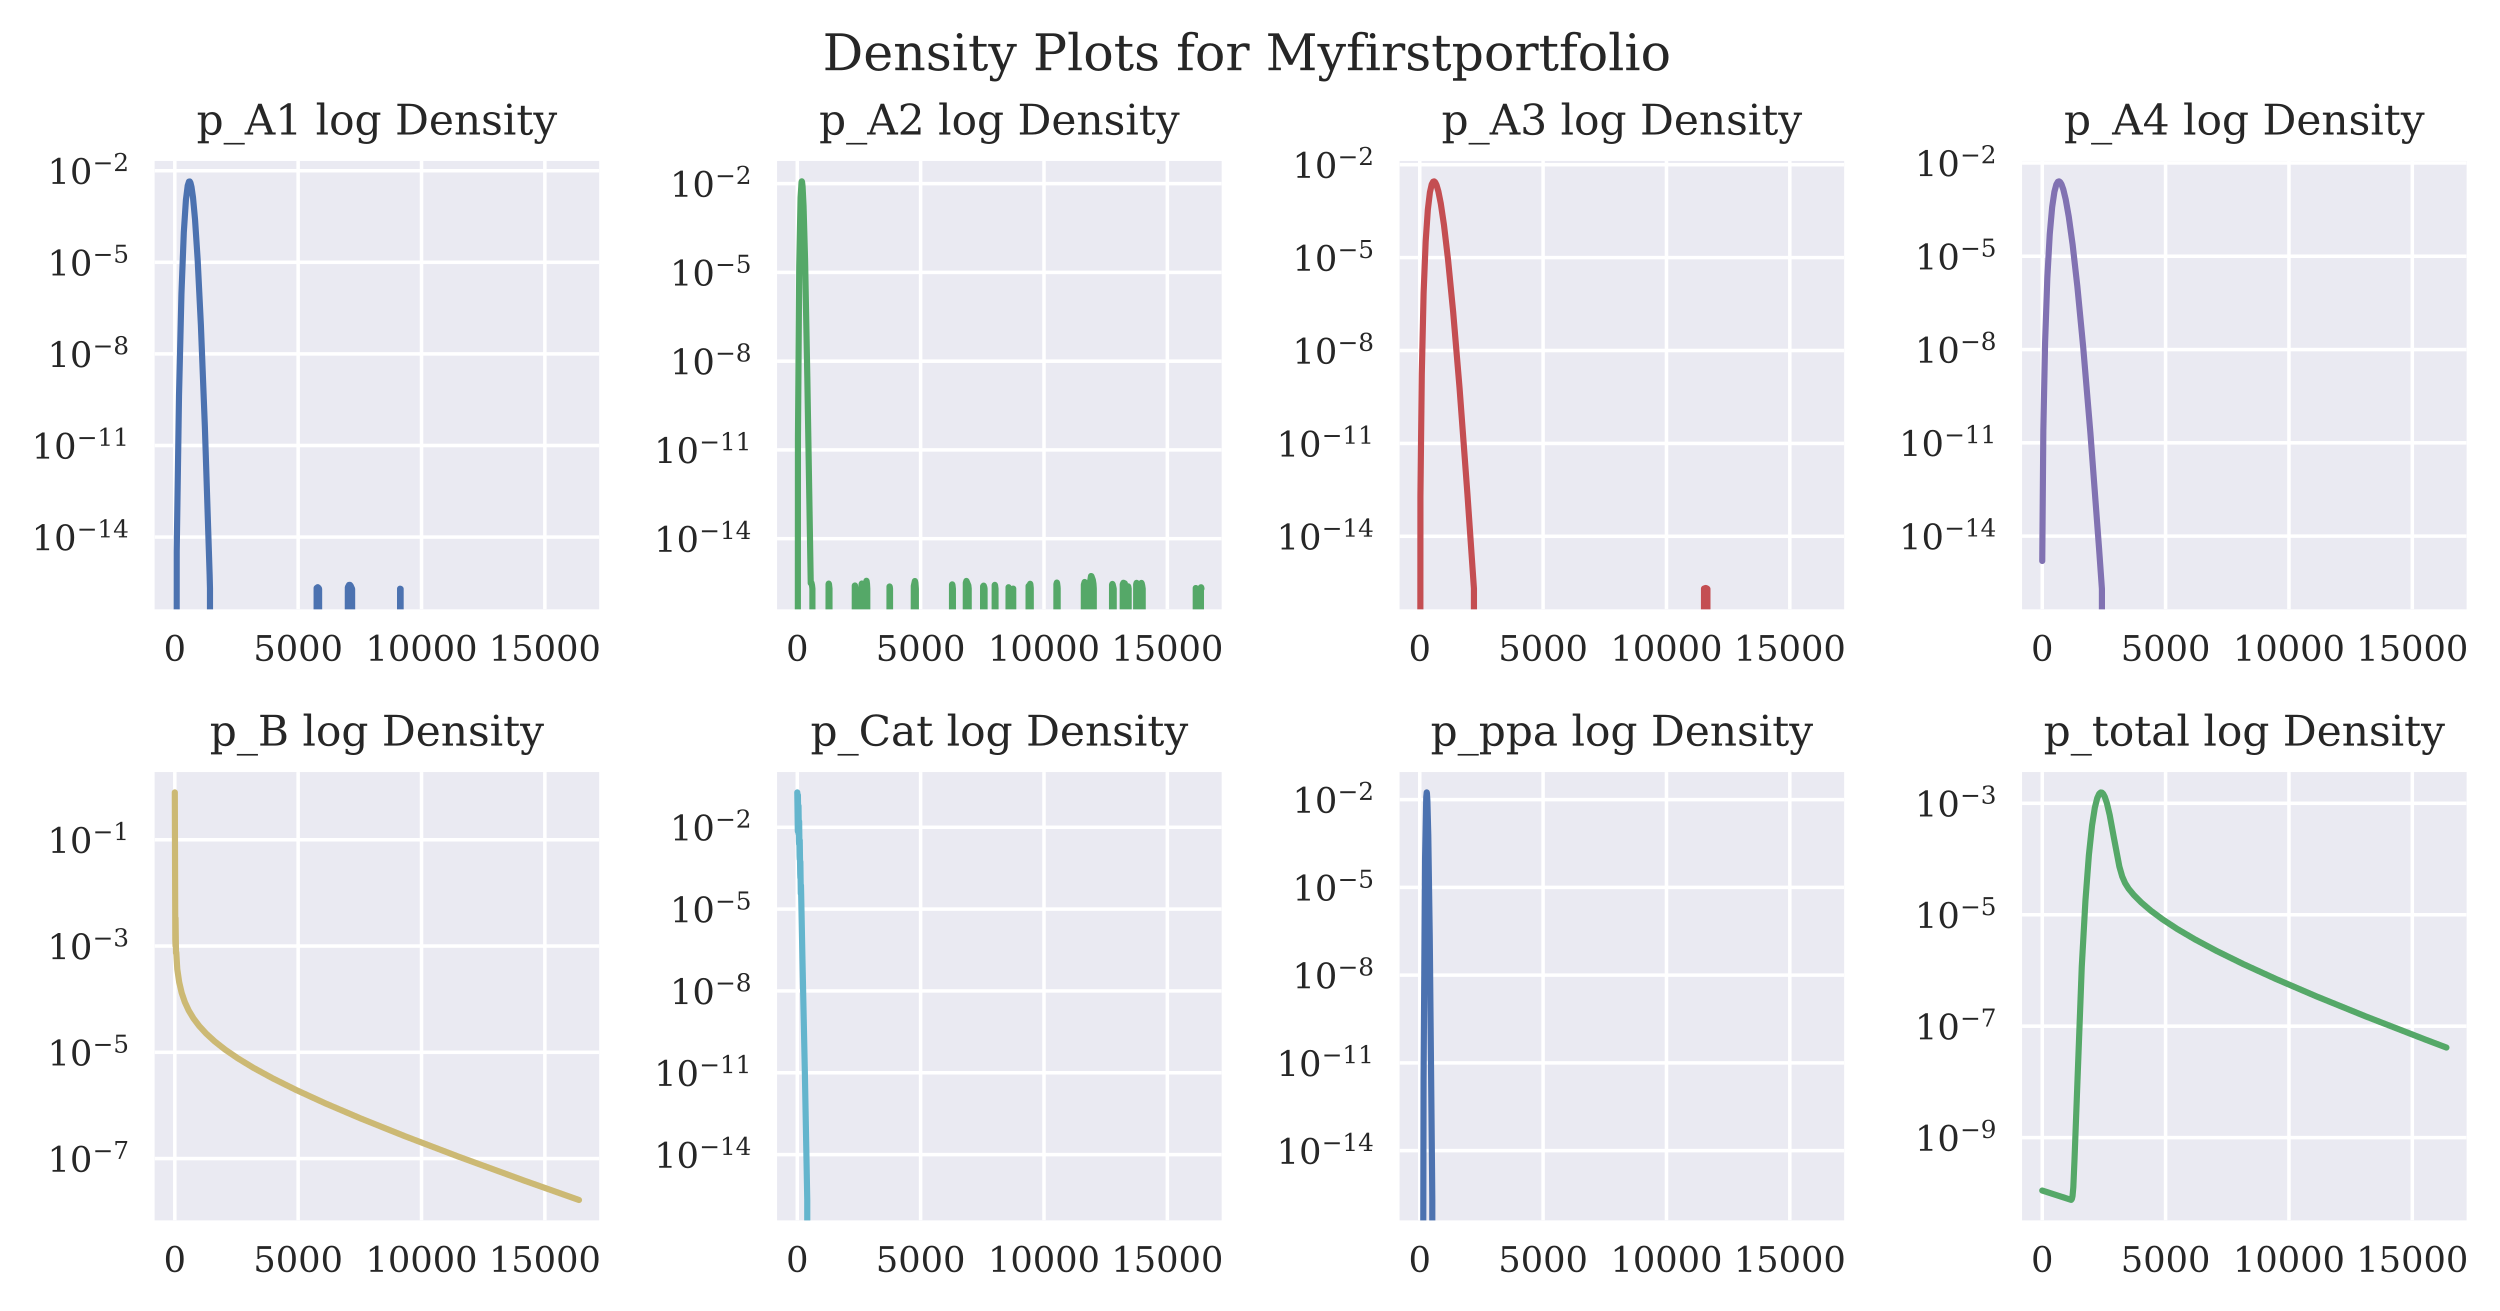 <?xml version="1.0" encoding="utf-8" standalone="no"?>
<!DOCTYPE svg PUBLIC "-//W3C//DTD SVG 1.1//EN"
  "http://www.w3.org/Graphics/SVG/1.1/DTD/svg11.dtd">
<!-- Created with matplotlib (http://matplotlib.org/) -->
<svg height="297.774pt" version="1.1" viewBox="0 0 567.924 297.774" width="567.924pt" xmlns="http://www.w3.org/2000/svg" xmlns:xlink="http://www.w3.org/1999/xlink">
 <defs>
  <style type="text/css">
*{stroke-linecap:butt;stroke-linejoin:round;}
  </style>
 </defs>
 <g id="figure_1">
  <g id="patch_1">
   <path d="M 0 297.774 
L 567.924 297.774 
L 567.924 0 
L 0 0 
z
" style="fill:#ffffff;"/>
  </g>
  <g id="axes_1">
   <g id="patch_2">
    <path d="M 35.12 138.416 
L 136.117 138.416 
L 136.117 36.568 
L 35.12 36.568 
z
" style="fill:#eaeaf2;"/>
   </g>
   <g id="matplotlib.axis_1">
    <g id="xtick_1">
     <g id="line2d_1">
      <path clip-path="url(#p7f1603dcce)" d="M 39.711 138.416 
L 39.711 36.568 
" style="fill:none;stroke:#ffffff;stroke-linecap:round;stroke-width:0.8;"/>
     </g>
     <g id="line2d_2"/>
     <g id="text_1">
      <!-- 0 -->
      <defs>
       <path d="M 31.781 3.422 
Q 39.266 3.422 42.969 11.625 
Q 46.688 19.828 46.688 36.375 
Q 46.688 52.984 42.969 61.188 
Q 39.266 69.391 31.781 69.391 
Q 24.312 69.391 20.594 61.188 
Q 16.891 52.984 16.891 36.375 
Q 16.891 19.828 20.594 11.625 
Q 24.312 3.422 31.781 3.422 
z
M 31.781 -1.422 
Q 19.922 -1.422 13.25 8.531 
Q 6.594 18.5 6.594 36.375 
Q 6.594 54.297 13.25 64.25 
Q 19.922 74.219 31.781 74.219 
Q 43.703 74.219 50.344 64.25 
Q 56.984 54.297 56.984 36.375 
Q 56.984 18.5 50.344 8.531 
Q 43.703 -1.422 31.781 -1.422 
z
" id="DejaVuSerif-30"/>
      </defs>
      <g style="fill:#262626;" transform="translate(37.166 150.095)scale(0.08 -0.08)">
       <use xlink:href="#DejaVuSerif-30"/>
      </g>
     </g>
    </g>
    <g id="xtick_2">
     <g id="line2d_3">
      <path clip-path="url(#p7f1603dcce)" d="M 67.732 138.416 
L 67.732 36.568 
" style="fill:none;stroke:#ffffff;stroke-linecap:round;stroke-width:0.8;"/>
     </g>
     <g id="line2d_4"/>
     <g id="text_2">
      <!-- 5000 -->
      <defs>
       <path d="M 50.297 72.906 
L 50.297 64.891 
L 16.891 64.891 
L 16.891 44 
Q 19.438 45.75 22.828 46.625 
Q 26.219 47.516 30.422 47.516 
Q 42.234 47.516 49.062 40.969 
Q 55.906 34.422 55.906 23.094 
Q 55.906 11.531 49 5.047 
Q 42.094 -1.422 29.594 -1.422 
Q 24.562 -1.422 19.281 -0.188 
Q 14.016 1.031 8.5 3.516 
L 8.5 17.672 
L 14.016 17.672 
Q 14.453 10.75 18.422 7.078 
Q 22.406 3.422 29.594 3.422 
Q 37.312 3.422 41.453 8.5 
Q 45.609 13.578 45.609 23.094 
Q 45.609 32.562 41.484 37.609 
Q 37.359 42.672 29.594 42.672 
Q 25.203 42.672 21.844 41.109 
Q 18.5 39.547 15.922 36.281 
L 11.719 36.281 
L 11.719 72.906 
z
" id="DejaVuSerif-35"/>
      </defs>
      <g style="fill:#262626;" transform="translate(57.552 150.095)scale(0.08 -0.08)">
       <use xlink:href="#DejaVuSerif-35"/>
       <use x="63.623" xlink:href="#DejaVuSerif-30"/>
       <use x="127.246" xlink:href="#DejaVuSerif-30"/>
       <use x="190.869" xlink:href="#DejaVuSerif-30"/>
      </g>
     </g>
    </g>
    <g id="xtick_3">
     <g id="line2d_5">
      <path clip-path="url(#p7f1603dcce)" d="M 95.754 138.416 
L 95.754 36.568 
" style="fill:none;stroke:#ffffff;stroke-linecap:round;stroke-width:0.8;"/>
     </g>
     <g id="line2d_6"/>
     <g id="text_3">
      <!-- 10000 -->
      <defs>
       <path d="M 14.203 0 
L 14.203 5.172 
L 26.906 5.172 
L 26.906 65.828 
L 12.203 56.297 
L 12.203 62.703 
L 29.984 74.219 
L 36.719 74.219 
L 36.719 5.172 
L 49.422 5.172 
L 49.422 0 
z
" id="DejaVuSerif-31"/>
      </defs>
      <g style="fill:#262626;" transform="translate(83.029 150.095)scale(0.08 -0.08)">
       <use xlink:href="#DejaVuSerif-31"/>
       <use x="63.623" xlink:href="#DejaVuSerif-30"/>
       <use x="127.246" xlink:href="#DejaVuSerif-30"/>
       <use x="190.869" xlink:href="#DejaVuSerif-30"/>
       <use x="254.492" xlink:href="#DejaVuSerif-30"/>
      </g>
     </g>
    </g>
    <g id="xtick_4">
     <g id="line2d_7">
      <path clip-path="url(#p7f1603dcce)" d="M 123.775 138.416 
L 123.775 36.568 
" style="fill:none;stroke:#ffffff;stroke-linecap:round;stroke-width:0.8;"/>
     </g>
     <g id="line2d_8"/>
     <g id="text_4">
      <!-- 15000 -->
      <g style="fill:#262626;" transform="translate(111.05 150.095)scale(0.08 -0.08)">
       <use xlink:href="#DejaVuSerif-31"/>
       <use x="63.623" xlink:href="#DejaVuSerif-35"/>
       <use x="127.246" xlink:href="#DejaVuSerif-30"/>
       <use x="190.869" xlink:href="#DejaVuSerif-30"/>
       <use x="254.492" xlink:href="#DejaVuSerif-30"/>
      </g>
     </g>
    </g>
   </g>
   <g id="matplotlib.axis_2">
    <g id="ytick_1">
     <g id="line2d_9">
      <path clip-path="url(#p7f1603dcce)" d="M 35.12 122.004 
L 136.117 122.004 
" style="fill:none;stroke:#ffffff;stroke-linecap:round;stroke-width:0.8;"/>
     </g>
     <g id="line2d_10"/>
     <g id="text_5">
      <!-- $\mathdefault{10^{-14}}$ -->
      <defs>
       <path d="M 10.594 35.297 
L 73.188 35.297 
L 73.188 27.391 
L 10.594 27.391 
z
" id="DejaVuSerif-2212"/>
       <path d="M 34.906 24.703 
L 34.906 63.484 
L 10.016 24.703 
z
M 56.391 0 
L 23.188 0 
L 23.188 5.172 
L 34.906 5.172 
L 34.906 19.484 
L 3.078 19.484 
L 3.078 24.812 
L 35.016 74.219 
L 44.672 74.219 
L 44.672 24.703 
L 58.594 24.703 
L 58.594 19.484 
L 44.672 19.484 
L 44.672 5.172 
L 56.391 5.172 
z
" id="DejaVuSerif-34"/>
      </defs>
      <g style="fill:#262626;" transform="translate(7.2 125.044)scale(0.08 -0.08)">
       <use transform="translate(0 0.713)" xlink:href="#DejaVuSerif-31"/>
       <use transform="translate(63.623 0.713)" xlink:href="#DejaVuSerif-30"/>
       <use transform="translate(128.154 37.047)scale(0.7)" xlink:href="#DejaVuSerif-2212"/>
       <use transform="translate(186.807 37.047)scale(0.7)" xlink:href="#DejaVuSerif-31"/>
       <use transform="translate(231.343 37.047)scale(0.7)" xlink:href="#DejaVuSerif-34"/>
      </g>
     </g>
    </g>
    <g id="ytick_2">
     <g id="line2d_11">
      <path clip-path="url(#p7f1603dcce)" d="M 35.12 101.199 
L 136.117 101.199 
" style="fill:none;stroke:#ffffff;stroke-linecap:round;stroke-width:0.8;"/>
     </g>
     <g id="line2d_12"/>
     <g id="text_6">
      <!-- $\mathdefault{10^{-11}}$ -->
      <g style="fill:#262626;" transform="translate(7.2 104.239)scale(0.08 -0.08)">
       <use transform="translate(0 0.713)" xlink:href="#DejaVuSerif-31"/>
       <use transform="translate(63.623 0.713)" xlink:href="#DejaVuSerif-30"/>
       <use transform="translate(128.154 37.047)scale(0.7)" xlink:href="#DejaVuSerif-2212"/>
       <use transform="translate(186.807 37.047)scale(0.7)" xlink:href="#DejaVuSerif-31"/>
       <use transform="translate(231.343 37.047)scale(0.7)" xlink:href="#DejaVuSerif-31"/>
      </g>
     </g>
    </g>
    <g id="ytick_3">
     <g id="line2d_13">
      <path clip-path="url(#p7f1603dcce)" d="M 35.12 80.395 
L 136.117 80.395 
" style="fill:none;stroke:#ffffff;stroke-linecap:round;stroke-width:0.8;"/>
     </g>
     <g id="line2d_14"/>
     <g id="text_7">
      <!-- $\mathdefault{10^{-8}}$ -->
      <defs>
       <path d="M 46.578 19.922 
Q 46.578 27.734 42.688 32.047 
Q 38.812 36.375 31.781 36.375 
Q 24.75 36.375 20.875 32.047 
Q 17 27.734 17 19.922 
Q 17 12.062 20.875 7.734 
Q 24.75 3.422 31.781 3.422 
Q 38.812 3.422 42.688 7.734 
Q 46.578 12.062 46.578 19.922 
z
M 44.578 55.328 
Q 44.578 61.969 41.203 65.672 
Q 37.844 69.391 31.781 69.391 
Q 25.781 69.391 22.391 65.672 
Q 19 61.969 19 55.328 
Q 19 48.641 22.391 44.922 
Q 25.781 41.219 31.781 41.219 
Q 37.844 41.219 41.203 44.922 
Q 44.578 48.641 44.578 55.328 
z
M 39.312 38.812 
Q 47.609 37.703 52.25 32.688 
Q 56.891 27.688 56.891 19.922 
Q 56.891 9.672 50.391 4.125 
Q 43.891 -1.422 31.781 -1.422 
Q 19.734 -1.422 13.203 4.125 
Q 6.688 9.672 6.688 19.922 
Q 6.688 27.688 11.328 32.688 
Q 15.969 37.703 24.312 38.812 
Q 16.938 40.141 13 44.406 
Q 9.078 48.688 9.078 55.328 
Q 9.078 64.109 15.125 69.156 
Q 21.188 74.219 31.781 74.219 
Q 42.391 74.219 48.438 69.156 
Q 54.5 64.109 54.5 55.328 
Q 54.5 48.688 50.562 44.406 
Q 46.625 40.141 39.312 38.812 
z
" id="DejaVuSerif-38"/>
      </defs>
      <g style="fill:#262626;" transform="translate(10.8 83.434)scale(0.08 -0.08)">
       <use transform="translate(0 0.713)" xlink:href="#DejaVuSerif-31"/>
       <use transform="translate(63.623 0.713)" xlink:href="#DejaVuSerif-30"/>
       <use transform="translate(128.154 37.047)scale(0.7)" xlink:href="#DejaVuSerif-2212"/>
       <use transform="translate(186.807 37.047)scale(0.7)" xlink:href="#DejaVuSerif-38"/>
      </g>
     </g>
    </g>
    <g id="ytick_4">
     <g id="line2d_15">
      <path clip-path="url(#p7f1603dcce)" d="M 35.12 59.59 
L 136.117 59.59 
" style="fill:none;stroke:#ffffff;stroke-linecap:round;stroke-width:0.8;"/>
     </g>
     <g id="line2d_16"/>
     <g id="text_8">
      <!-- $\mathdefault{10^{-5}}$ -->
      <g style="fill:#262626;" transform="translate(10.8 62.629)scale(0.08 -0.08)">
       <use transform="translate(0 0.631)" xlink:href="#DejaVuSerif-31"/>
       <use transform="translate(63.623 0.631)" xlink:href="#DejaVuSerif-30"/>
       <use transform="translate(128.154 36.966)scale(0.7)" xlink:href="#DejaVuSerif-2212"/>
       <use transform="translate(186.807 36.966)scale(0.7)" xlink:href="#DejaVuSerif-35"/>
      </g>
     </g>
    </g>
    <g id="ytick_5">
     <g id="line2d_17">
      <path clip-path="url(#p7f1603dcce)" d="M 35.12 38.785 
L 136.117 38.785 
" style="fill:none;stroke:#ffffff;stroke-linecap:round;stroke-width:0.8;"/>
     </g>
     <g id="line2d_18"/>
     <g id="text_9">
      <!-- $\mathdefault{10^{-2}}$ -->
      <defs>
       <path d="M 12.797 55.516 
L 7.328 55.516 
L 7.328 68.5 
Q 12.547 71.297 17.844 72.75 
Q 23.141 74.219 28.219 74.219 
Q 39.594 74.219 46.188 68.703 
Q 52.781 63.188 52.781 53.719 
Q 52.781 43.016 37.844 28.125 
Q 36.672 27 36.078 26.422 
L 17.672 8.016 
L 48.094 8.016 
L 48.094 17 
L 53.812 17 
L 53.812 0 
L 6.781 0 
L 6.781 5.328 
L 28.906 27.391 
Q 36.234 34.719 39.359 40.844 
Q 42.484 46.969 42.484 53.719 
Q 42.484 61.078 38.641 65.234 
Q 34.812 69.391 28.078 69.391 
Q 21.094 69.391 17.281 65.922 
Q 13.484 62.453 12.797 55.516 
z
" id="DejaVuSerif-32"/>
      </defs>
      <g style="fill:#262626;" transform="translate(10.8 41.824)scale(0.08 -0.08)">
       <use transform="translate(0 0.713)" xlink:href="#DejaVuSerif-31"/>
       <use transform="translate(63.623 0.713)" xlink:href="#DejaVuSerif-30"/>
       <use transform="translate(128.154 37.047)scale(0.7)" xlink:href="#DejaVuSerif-2212"/>
       <use transform="translate(186.807 37.047)scale(0.7)" xlink:href="#DejaVuSerif-32"/>
      </g>
     </g>
    </g>
   </g>
   <g id="line2d_19">
    <path clip-path="url(#p7f1603dcce)" d="M 40.036 298.774 
L 40.142 125.273 
L 40.669 89.709 
L 41.218 66.769 
L 41.756 52.793 
L 42.238 45.4 
L 42.642 42.166 
L 42.933 41.258 
L 43.101 41.226 
L 43.258 41.498 
L 43.499 42.453 
L 43.841 44.847 
L 44.301 49.813 
L 44.895 58.883 
L 45.635 73.845 
L 46.542 97.017 
L 47.624 130.627 
L 47.702 133.718 
L 47.703 298.774 
M 71.823 298.774 
L 71.93 133.575 
L 72.176 133.39 
L 72.389 133.573 
L 72.49 133.775 
L 72.49 298.774 
M 78.913 298.774 
L 79.019 133.4 
L 79.3 132.87 
L 79.496 132.868 
L 79.658 133.059 
L 79.989 133.781 
L 79.989 298.774 
M 90.783 298.774 
L 90.889 133.735 
L 91.007 133.786 
L 91.007 298.774 
L 91.007 298.774 
" style="fill:none;stroke:#4c72b0;stroke-linecap:round;stroke-width:1.4;"/>
   </g>
   <g id="patch_3">
    <path d="M 35.12 138.416 
L 35.12 36.568 
" style="fill:none;"/>
   </g>
   <g id="patch_4">
    <path d="M 136.117 138.416 
L 136.117 36.568 
" style="fill:none;"/>
   </g>
   <g id="patch_5">
    <path d="M 35.12 138.416 
L 136.117 138.416 
" style="fill:none;"/>
   </g>
   <g id="patch_6">
    <path d="M 35.12 36.568 
L 136.117 36.568 
" style="fill:none;"/>
   </g>
   <g id="text_10">
    <!-- p_A1 log Density -->
    <defs>
     <path d="M 20.516 28.516 
L 20.516 23.391 
Q 20.516 14.016 24.094 9.109 
Q 27.688 4.203 34.516 4.203 
Q 41.406 4.203 44.938 9.719 
Q 48.484 15.234 48.484 25.984 
Q 48.484 36.766 44.938 42.234 
Q 41.406 47.703 34.516 47.703 
Q 27.688 47.703 24.094 42.766 
Q 20.516 37.844 20.516 28.516 
z
M 11.531 46.688 
L 2.875 46.688 
L 2.875 51.906 
L 20.516 51.906 
L 20.516 43.797 
Q 23.141 48.688 27.219 51 
Q 31.297 53.328 37.312 53.328 
Q 46.875 53.328 52.922 45.75 
Q 58.984 38.188 58.984 25.984 
Q 58.984 13.766 52.922 6.172 
Q 46.875 -1.422 37.312 -1.422 
Q 31.297 -1.422 27.219 0.891 
Q 23.141 3.219 20.516 8.109 
L 20.516 -15.578 
L 29 -15.578 
L 29 -20.797 
L 2.875 -20.797 
L 2.875 -15.578 
L 11.531 -15.578 
z
" id="DejaVuSerif-70"/>
     <path d="M 50 -19.672 
L 50 -23.578 
L 0 -23.578 
L 0 -19.672 
z
" id="DejaVuSerif-5f"/>
     <path d="M 20.016 26.422 
L 46.781 26.422 
L 33.406 61.078 
z
M -0.594 0 
L -0.594 5.172 
L 5.812 5.172 
L 31.781 72.906 
L 39.984 72.906 
L 66.016 5.172 
L 73.188 5.172 
L 73.188 0 
L 46.688 0 
L 46.688 5.172 
L 54.781 5.172 
L 48.688 21.188 
L 18.016 21.188 
L 11.922 5.172 
L 19.922 5.172 
L 19.922 0 
z
" id="DejaVuSerif-41"/>
     <path id="DejaVuSerif-20"/>
     <path d="M 20.516 5.172 
L 29 5.172 
L 29 0 
L 2.875 0 
L 2.875 5.172 
L 11.531 5.172 
L 11.531 70.797 
L 2.875 70.797 
L 2.875 75.984 
L 20.516 75.984 
z
" id="DejaVuSerif-6c"/>
     <path d="M 30.078 3.422 
Q 37.312 3.422 40.984 9.125 
Q 44.672 14.844 44.672 25.984 
Q 44.672 37.109 40.984 42.797 
Q 37.312 48.484 30.078 48.484 
Q 22.859 48.484 19.172 42.797 
Q 15.484 37.109 15.484 25.984 
Q 15.484 14.844 19.188 9.125 
Q 22.906 3.422 30.078 3.422 
z
M 30.078 -1.422 
Q 18.75 -1.422 11.859 6.078 
Q 4.984 13.578 4.984 25.984 
Q 4.984 38.375 11.844 45.844 
Q 18.703 53.328 30.078 53.328 
Q 41.453 53.328 48.312 45.844 
Q 55.172 38.375 55.172 25.984 
Q 55.172 13.578 48.312 6.078 
Q 41.453 -1.422 30.078 -1.422 
z
" id="DejaVuSerif-6f"/>
     <path d="M 52.484 46.688 
L 52.484 1.125 
Q 52.484 -10.062 46.328 -16.141 
Q 40.188 -22.219 28.812 -22.219 
Q 23.688 -22.219 19 -21.281 
Q 14.312 -20.359 10.016 -18.5 
L 10.016 -7.625 
L 14.703 -7.625 
Q 15.578 -12.703 18.844 -15.047 
Q 22.125 -17.391 28.219 -17.391 
Q 36.141 -17.391 39.812 -12.922 
Q 43.5 -8.453 43.5 1.125 
L 43.5 8.109 
Q 40.875 3.219 36.797 0.891 
Q 32.719 -1.422 26.703 -1.422 
Q 17.141 -1.422 11.062 6.172 
Q 4.984 13.766 4.984 25.984 
Q 4.984 38.188 11.031 45.75 
Q 17.094 53.328 26.703 53.328 
Q 32.719 53.328 36.797 51 
Q 40.875 48.688 43.5 43.797 
L 43.5 51.906 
L 61.078 51.906 
L 61.078 46.688 
z
M 43.5 28.516 
Q 43.5 37.844 39.906 42.766 
Q 36.328 47.703 29.5 47.703 
Q 22.562 47.703 19.016 42.234 
Q 15.484 36.766 15.484 25.984 
Q 15.484 15.234 19.016 9.719 
Q 22.562 4.203 29.5 4.203 
Q 36.328 4.203 39.906 9.109 
Q 43.5 14.016 43.5 23.391 
z
" id="DejaVuSerif-67"/>
     <path d="M 24.703 5.172 
L 33.797 5.172 
Q 48 5.172 55.594 13.281 
Q 63.188 21.391 63.188 36.531 
Q 63.188 51.656 55.609 59.656 
Q 48.047 67.672 33.797 67.672 
L 24.703 67.672 
z
M 5.516 0 
L 5.516 5.172 
L 14.797 5.172 
L 14.797 67.672 
L 5.516 67.672 
L 5.516 72.906 
L 34.516 72.906 
Q 53.375 72.906 63.891 63.281 
Q 74.422 53.656 74.422 36.531 
Q 74.422 19.344 63.875 9.672 
Q 53.328 0 34.516 0 
z
" id="DejaVuSerif-44"/>
     <path d="M 54.203 25 
L 15.484 25 
L 15.484 24.609 
Q 15.484 14.109 19.438 8.766 
Q 23.391 3.422 31.109 3.422 
Q 37.016 3.422 40.797 6.516 
Q 44.578 9.625 46.094 15.719 
L 53.328 15.719 
Q 51.172 7.172 45.375 2.875 
Q 39.594 -1.422 30.172 -1.422 
Q 18.797 -1.422 11.891 6.078 
Q 4.984 13.578 4.984 25.984 
Q 4.984 38.281 11.766 45.797 
Q 18.562 53.328 29.594 53.328 
Q 41.359 53.328 47.656 46.062 
Q 53.953 38.812 54.203 25 
z
M 43.609 30.172 
Q 43.312 39.266 39.766 43.875 
Q 36.234 48.484 29.594 48.484 
Q 23.391 48.484 19.828 43.844 
Q 16.266 39.203 15.484 30.172 
z
" id="DejaVuSerif-65"/>
     <path d="M 4.109 0 
L 4.109 5.172 
L 12.203 5.172 
L 12.203 46.688 
L 3.609 46.688 
L 3.609 51.906 
L 21.188 51.906 
L 21.188 42.672 
Q 23.688 47.953 27.656 50.641 
Q 31.641 53.328 36.922 53.328 
Q 45.516 53.328 49.562 48.391 
Q 53.609 43.453 53.609 33.016 
L 53.609 5.172 
L 61.625 5.172 
L 61.625 0 
L 36.812 0 
L 36.812 5.172 
L 44.578 5.172 
L 44.578 30.172 
Q 44.578 39.703 42.234 43.234 
Q 39.891 46.781 33.984 46.781 
Q 27.734 46.781 24.453 42.203 
Q 21.188 37.641 21.188 28.906 
L 21.188 5.172 
L 29 5.172 
L 29 0 
z
" id="DejaVuSerif-6e"/>
     <path d="M 5.609 2.875 
L 5.609 14.984 
L 10.797 14.984 
Q 10.984 9.188 14.422 6.297 
Q 17.875 3.422 24.609 3.422 
Q 30.672 3.422 33.844 5.688 
Q 37.016 7.953 37.016 12.312 
Q 37.016 15.719 34.688 17.812 
Q 32.375 19.922 24.906 22.312 
L 18.406 24.516 
Q 11.719 26.656 8.719 29.875 
Q 5.719 33.109 5.719 38.094 
Q 5.719 45.219 10.938 49.266 
Q 16.156 53.328 25.391 53.328 
Q 29.5 53.328 34.031 52.25 
Q 38.578 51.172 43.406 49.125 
L 43.406 37.797 
L 38.234 37.797 
Q 38.031 42.828 34.703 45.656 
Q 31.391 48.484 25.688 48.484 
Q 20.016 48.484 17.109 46.484 
Q 14.203 44.484 14.203 40.484 
Q 14.203 37.203 16.406 35.219 
Q 18.609 33.25 25.203 31.203 
L 32.328 29 
Q 39.703 26.703 42.938 23.266 
Q 46.188 19.828 46.188 14.406 
Q 46.188 7.031 40.547 2.797 
Q 34.906 -1.422 25 -1.422 
Q 19.969 -1.422 15.188 -0.344 
Q 10.406 0.734 5.609 2.875 
z
" id="DejaVuSerif-73"/>
     <path d="M 9.719 68.016 
Q 9.719 70.266 11.344 71.922 
Q 12.984 73.578 15.281 73.578 
Q 17.531 73.578 19.156 71.922 
Q 20.797 70.266 20.797 68.016 
Q 20.797 65.719 19.188 64.109 
Q 17.578 62.5 15.281 62.5 
Q 12.984 62.5 11.344 64.109 
Q 9.719 65.719 9.719 68.016 
z
M 21.188 5.172 
L 29.688 5.172 
L 29.688 0 
L 3.609 0 
L 3.609 5.172 
L 12.203 5.172 
L 12.203 46.688 
L 3.609 46.688 
L 3.609 51.906 
L 21.188 51.906 
z
" id="DejaVuSerif-69"/>
     <path d="M 10.797 46.688 
L 2.875 46.688 
L 2.875 51.906 
L 10.797 51.906 
L 10.797 68.016 
L 19.828 68.016 
L 19.828 51.906 
L 36.719 51.906 
L 36.719 46.688 
L 19.828 46.688 
L 19.828 13.719 
Q 19.828 7.125 21.094 5.266 
Q 22.359 3.422 25.781 3.422 
Q 29.297 3.422 30.906 5.484 
Q 32.516 7.562 32.625 12.203 
L 39.406 12.203 
Q 39.016 5.125 35.547 1.844 
Q 32.078 -1.422 25 -1.422 
Q 17.234 -1.422 14.016 2.016 
Q 10.797 5.469 10.797 13.719 
z
" id="DejaVuSerif-74"/>
     <path d="M 21.578 -9.516 
L 25 -0.875 
L 5.609 46.688 
L -0.297 46.688 
L -0.297 51.906 
L 23.578 51.906 
L 23.578 46.688 
L 15.281 46.688 
L 29.891 10.984 
L 44.484 46.688 
L 36.719 46.688 
L 36.719 51.906 
L 56.203 51.906 
L 56.203 46.688 
L 50.391 46.688 
L 26.609 -11.719 
Q 24.172 -17.781 21.188 -20 
Q 18.219 -22.219 12.797 -22.219 
Q 10.5 -22.219 8.078 -21.828 
Q 5.672 -21.438 3.219 -20.703 
L 3.219 -10.797 
L 7.812 -10.797 
Q 8.109 -14.109 9.5 -15.547 
Q 10.891 -17 13.812 -17 
Q 16.5 -17 18.141 -15.5 
Q 19.781 -14.016 21.578 -9.516 
z
" id="DejaVuSerif-79"/>
    </defs>
    <g style="fill:#262626;" transform="translate(44.656 30.568)scale(0.096 -0.096)">
     <use xlink:href="#DejaVuSerif-70"/>
     <use x="64.014" xlink:href="#DejaVuSerif-5f"/>
     <use x="114.014" xlink:href="#DejaVuSerif-41"/>
     <use x="186.23" xlink:href="#DejaVuSerif-31"/>
     <use x="249.854" xlink:href="#DejaVuSerif-20"/>
     <use x="281.641" xlink:href="#DejaVuSerif-6c"/>
     <use x="313.623" xlink:href="#DejaVuSerif-6f"/>
     <use x="373.828" xlink:href="#DejaVuSerif-67"/>
     <use x="437.842" xlink:href="#DejaVuSerif-20"/>
     <use x="469.629" xlink:href="#DejaVuSerif-44"/>
     <use x="549.805" xlink:href="#DejaVuSerif-65"/>
     <use x="608.984" xlink:href="#DejaVuSerif-6e"/>
     <use x="673.389" xlink:href="#DejaVuSerif-73"/>
     <use x="724.707" xlink:href="#DejaVuSerif-69"/>
     <use x="756.689" xlink:href="#DejaVuSerif-74"/>
     <use x="796.875" xlink:href="#DejaVuSerif-79"/>
    </g>
   </g>
  </g>
  <g id="axes_2">
   <g id="patch_7">
    <path d="M 176.528 138.416 
L 277.525 138.416 
L 277.525 36.568 
L 176.528 36.568 
z
" style="fill:#eaeaf2;"/>
   </g>
   <g id="matplotlib.axis_3">
    <g id="xtick_5">
     <g id="line2d_20">
      <path clip-path="url(#p23a3d2d6b3)" d="M 181.119 138.416 
L 181.119 36.568 
" style="fill:none;stroke:#ffffff;stroke-linecap:round;stroke-width:0.8;"/>
     </g>
     <g id="line2d_21"/>
     <g id="text_11">
      <!-- 0 -->
      <g style="fill:#262626;" transform="translate(178.574 150.095)scale(0.08 -0.08)">
       <use xlink:href="#DejaVuSerif-30"/>
      </g>
     </g>
    </g>
    <g id="xtick_6">
     <g id="line2d_22">
      <path clip-path="url(#p23a3d2d6b3)" d="M 209.14 138.416 
L 209.14 36.568 
" style="fill:none;stroke:#ffffff;stroke-linecap:round;stroke-width:0.8;"/>
     </g>
     <g id="line2d_23"/>
     <g id="text_12">
      <!-- 5000 -->
      <g style="fill:#262626;" transform="translate(198.96 150.095)scale(0.08 -0.08)">
       <use xlink:href="#DejaVuSerif-35"/>
       <use x="63.623" xlink:href="#DejaVuSerif-30"/>
       <use x="127.246" xlink:href="#DejaVuSerif-30"/>
       <use x="190.869" xlink:href="#DejaVuSerif-30"/>
      </g>
     </g>
    </g>
    <g id="xtick_7">
     <g id="line2d_24">
      <path clip-path="url(#p23a3d2d6b3)" d="M 237.162 138.416 
L 237.162 36.568 
" style="fill:none;stroke:#ffffff;stroke-linecap:round;stroke-width:0.8;"/>
     </g>
     <g id="line2d_25"/>
     <g id="text_13">
      <!-- 10000 -->
      <g style="fill:#262626;" transform="translate(224.437 150.095)scale(0.08 -0.08)">
       <use xlink:href="#DejaVuSerif-31"/>
       <use x="63.623" xlink:href="#DejaVuSerif-30"/>
       <use x="127.246" xlink:href="#DejaVuSerif-30"/>
       <use x="190.869" xlink:href="#DejaVuSerif-30"/>
       <use x="254.492" xlink:href="#DejaVuSerif-30"/>
      </g>
     </g>
    </g>
    <g id="xtick_8">
     <g id="line2d_26">
      <path clip-path="url(#p23a3d2d6b3)" d="M 265.183 138.416 
L 265.183 36.568 
" style="fill:none;stroke:#ffffff;stroke-linecap:round;stroke-width:0.8;"/>
     </g>
     <g id="line2d_27"/>
     <g id="text_14">
      <!-- 15000 -->
      <g style="fill:#262626;" transform="translate(252.458 150.095)scale(0.08 -0.08)">
       <use xlink:href="#DejaVuSerif-31"/>
       <use x="63.623" xlink:href="#DejaVuSerif-35"/>
       <use x="127.246" xlink:href="#DejaVuSerif-30"/>
       <use x="190.869" xlink:href="#DejaVuSerif-30"/>
       <use x="254.492" xlink:href="#DejaVuSerif-30"/>
      </g>
     </g>
    </g>
   </g>
   <g id="matplotlib.axis_4">
    <g id="ytick_6">
     <g id="line2d_28">
      <path clip-path="url(#p23a3d2d6b3)" d="M 176.528 122.369 
L 277.525 122.369 
" style="fill:none;stroke:#ffffff;stroke-linecap:round;stroke-width:0.8;"/>
     </g>
     <g id="line2d_29"/>
     <g id="text_15">
      <!-- $\mathdefault{10^{-14}}$ -->
      <g style="fill:#262626;" transform="translate(148.608 125.408)scale(0.08 -0.08)">
       <use transform="translate(0 0.713)" xlink:href="#DejaVuSerif-31"/>
       <use transform="translate(63.623 0.713)" xlink:href="#DejaVuSerif-30"/>
       <use transform="translate(128.154 37.047)scale(0.7)" xlink:href="#DejaVuSerif-2212"/>
       <use transform="translate(186.807 37.047)scale(0.7)" xlink:href="#DejaVuSerif-31"/>
       <use transform="translate(231.343 37.047)scale(0.7)" xlink:href="#DejaVuSerif-34"/>
      </g>
     </g>
    </g>
    <g id="ytick_7">
     <g id="line2d_30">
      <path clip-path="url(#p23a3d2d6b3)" d="M 176.528 102.205 
L 277.525 102.205 
" style="fill:none;stroke:#ffffff;stroke-linecap:round;stroke-width:0.8;"/>
     </g>
     <g id="line2d_31"/>
     <g id="text_16">
      <!-- $\mathdefault{10^{-11}}$ -->
      <g style="fill:#262626;" transform="translate(148.608 105.244)scale(0.08 -0.08)">
       <use transform="translate(0 0.713)" xlink:href="#DejaVuSerif-31"/>
       <use transform="translate(63.623 0.713)" xlink:href="#DejaVuSerif-30"/>
       <use transform="translate(128.154 37.047)scale(0.7)" xlink:href="#DejaVuSerif-2212"/>
       <use transform="translate(186.807 37.047)scale(0.7)" xlink:href="#DejaVuSerif-31"/>
       <use transform="translate(231.343 37.047)scale(0.7)" xlink:href="#DejaVuSerif-31"/>
      </g>
     </g>
    </g>
    <g id="ytick_8">
     <g id="line2d_32">
      <path clip-path="url(#p23a3d2d6b3)" d="M 176.528 82.04 
L 277.525 82.04 
" style="fill:none;stroke:#ffffff;stroke-linecap:round;stroke-width:0.8;"/>
     </g>
     <g id="line2d_33"/>
     <g id="text_17">
      <!-- $\mathdefault{10^{-8}}$ -->
      <g style="fill:#262626;" transform="translate(152.208 85.08)scale(0.08 -0.08)">
       <use transform="translate(0 0.713)" xlink:href="#DejaVuSerif-31"/>
       <use transform="translate(63.623 0.713)" xlink:href="#DejaVuSerif-30"/>
       <use transform="translate(128.154 37.047)scale(0.7)" xlink:href="#DejaVuSerif-2212"/>
       <use transform="translate(186.807 37.047)scale(0.7)" xlink:href="#DejaVuSerif-38"/>
      </g>
     </g>
    </g>
    <g id="ytick_9">
     <g id="line2d_34">
      <path clip-path="url(#p23a3d2d6b3)" d="M 176.528 61.876 
L 277.525 61.876 
" style="fill:none;stroke:#ffffff;stroke-linecap:round;stroke-width:0.8;"/>
     </g>
     <g id="line2d_35"/>
     <g id="text_18">
      <!-- $\mathdefault{10^{-5}}$ -->
      <g style="fill:#262626;" transform="translate(152.208 64.915)scale(0.08 -0.08)">
       <use transform="translate(0 0.631)" xlink:href="#DejaVuSerif-31"/>
       <use transform="translate(63.623 0.631)" xlink:href="#DejaVuSerif-30"/>
       <use transform="translate(128.154 36.966)scale(0.7)" xlink:href="#DejaVuSerif-2212"/>
       <use transform="translate(186.807 36.966)scale(0.7)" xlink:href="#DejaVuSerif-35"/>
      </g>
     </g>
    </g>
    <g id="ytick_10">
     <g id="line2d_36">
      <path clip-path="url(#p23a3d2d6b3)" d="M 176.528 41.712 
L 277.525 41.712 
" style="fill:none;stroke:#ffffff;stroke-linecap:round;stroke-width:0.8;"/>
     </g>
     <g id="line2d_37"/>
     <g id="text_19">
      <!-- $\mathdefault{10^{-2}}$ -->
      <g style="fill:#262626;" transform="translate(152.208 44.751)scale(0.08 -0.08)">
       <use transform="translate(0 0.713)" xlink:href="#DejaVuSerif-31"/>
       <use transform="translate(63.623 0.713)" xlink:href="#DejaVuSerif-30"/>
       <use transform="translate(128.154 37.047)scale(0.7)" xlink:href="#DejaVuSerif-2212"/>
       <use transform="translate(186.807 37.047)scale(0.7)" xlink:href="#DejaVuSerif-32"/>
      </g>
     </g>
    </g>
   </g>
   <g id="line2d_38">
    <path clip-path="url(#p23a3d2d6b3)" d="M 181.163 298.774 
L 181.27 99.625 
L 181.562 60.515 
L 181.864 44.886 
L 182.1 41.279 
L 182.144 41.197 
L 182.2 41.328 
L 182.324 42.45 
L 182.542 46.884 
L 182.89 59.131 
L 183.4 85.888 
L 184.173 132.476 
L 184.268 132.36 
L 184.33 132.39 
L 184.347 132.429 
L 184.465 132.97 
L 184.554 133.734 
L 184.554 298.774 
M 188.118 298.774 
L 188.225 132.651 
L 188.264 132.578 
L 188.32 132.709 
L 188.432 133.744 
L 188.433 298.774 
M 194.076 298.774 
L 194.182 133.031 
L 194.216 133.006 
L 194.261 133.09 
L 194.379 133.761 
L 194.379 298.774 
M 195.617 298.774 
L 195.724 132.692 
L 195.785 132.564 
L 195.83 132.679 
L 195.937 133.722 
L 195.937 298.774 
M 196.575 298.774 
L 196.682 132.626 
L 196.833 131.936 
L 196.867 131.985 
L 196.951 132.583 
L 197.018 133.761 
L 197.018 298.774 
M 201.961 298.774 
L 202.068 133.246 
L 202.09 133.232 
L 202.129 133.321 
L 202.185 133.748 
L 202.185 298.774 
M 207.481 298.774 
L 207.588 133.101 
L 207.834 131.994 
L 207.862 132.02 
L 207.947 132.43 
L 208.053 133.787 
L 208.053 298.774 
M 216.162 298.774 
L 216.269 132.824 
L 216.314 132.754 
L 216.364 132.875 
L 216.471 133.785 
L 216.471 298.774 
M 219.295 298.774 
L 219.402 132.387 
L 219.536 131.973 
L 219.564 132.011 
L 219.973 132.976 
L 220.057 133.721 
L 220.058 298.774 
M 223.224 298.774 
L 223.33 133.197 
L 223.448 133.038 
L 223.482 133.061 
L 223.611 133.44 
L 223.661 133.753 
L 223.661 298.774 
M 225.858 298.774 
L 225.964 132.905 
L 225.992 132.866 
L 226.048 132.984 
L 226.149 133.754 
L 226.149 298.774 
M 229.007 298.774 
L 229.114 133.402 
L 229.181 133.503 
L 229.237 133.772 
L 229.237 298.774 
M 230.128 298.774 
L 230.173 133.719 
L 230.213 298.774 
M 233.564 298.774 
L 233.665 133.107 
L 233.67 133.108 
L 233.883 133.017 
L 234.023 132.621 
L 234.063 132.706 
L 234.147 133.526 
L 234.158 133.732 
L 234.158 298.774 
M 239.88 298.774 
L 239.986 132.705 
L 240.087 132.344 
L 240.132 132.43 
L 240.239 133.301 
L 240.267 133.706 
L 240.267 298.774 
M 246.112 298.774 
L 246.218 132.809 
L 246.398 132.214 
L 246.409 132.218 
L 246.515 132.419 
L 246.706 133.354 
L 246.768 133.783 
L 246.768 298.774 
M 247.389 298.774 
L 247.496 132.885 
L 247.855 130.858 
L 247.928 130.878 
L 247.95 130.915 
L 248.258 131.754 
L 248.398 132.655 
L 248.471 133.706 
L 248.471 298.774 
M 252.517 298.774 
L 252.624 132.808 
L 252.702 132.655 
L 252.753 132.718 
L 252.921 133.397 
L 253 133.765 
L 253 298.774 
M 254.944 298.774 
L 255.051 132.719 
L 255.208 132.387 
L 255.219 132.391 
L 255.521 132.531 
L 255.628 133.536 
L 255.639 133.715 
L 255.639 298.774 
M 256.16 298.774 
L 256.267 133.198 
L 256.289 133.207 
L 256.317 133.277 
L 256.396 133.755 
L 256.396 298.774 
M 257.998 298.774 
L 258.105 132.742 
L 258.2 132.412 
L 258.251 132.506 
L 258.357 133.324 
L 258.391 133.733 
L 258.391 298.774 
M 258.856 298.774 
L 258.963 133.406 
L 259.299 132.42 
L 259.349 132.479 
L 259.472 133.023 
L 259.585 133.761 
L 259.585 298.774 
M 271.578 298.774 
L 271.639 133.583 
L 271.684 133.742 
L 271.69 133.784 
L 271.69 298.774 
M 272.71 298.774 
L 272.816 133.419 
L 272.856 133.416 
L 272.889 133.492 
L 272.934 133.72 
L 272.934 133.72 
" style="fill:none;stroke:#55a868;stroke-linecap:round;stroke-width:1.4;"/>
   </g>
   <g id="patch_8">
    <path d="M 176.528 138.416 
L 176.528 36.568 
" style="fill:none;"/>
   </g>
   <g id="patch_9">
    <path d="M 277.525 138.416 
L 277.525 36.568 
" style="fill:none;"/>
   </g>
   <g id="patch_10">
    <path d="M 176.528 138.416 
L 277.525 138.416 
" style="fill:none;"/>
   </g>
   <g id="patch_11">
    <path d="M 176.528 36.568 
L 277.525 36.568 
" style="fill:none;"/>
   </g>
   <g id="text_20">
    <!-- p_A2 log Density -->
    <g style="fill:#262626;" transform="translate(186.064 30.568)scale(0.096 -0.096)">
     <use xlink:href="#DejaVuSerif-70"/>
     <use x="64.014" xlink:href="#DejaVuSerif-5f"/>
     <use x="114.014" xlink:href="#DejaVuSerif-41"/>
     <use x="186.23" xlink:href="#DejaVuSerif-32"/>
     <use x="249.854" xlink:href="#DejaVuSerif-20"/>
     <use x="281.641" xlink:href="#DejaVuSerif-6c"/>
     <use x="313.623" xlink:href="#DejaVuSerif-6f"/>
     <use x="373.828" xlink:href="#DejaVuSerif-67"/>
     <use x="437.842" xlink:href="#DejaVuSerif-20"/>
     <use x="469.629" xlink:href="#DejaVuSerif-44"/>
     <use x="549.805" xlink:href="#DejaVuSerif-65"/>
     <use x="608.984" xlink:href="#DejaVuSerif-6e"/>
     <use x="673.389" xlink:href="#DejaVuSerif-73"/>
     <use x="724.707" xlink:href="#DejaVuSerif-69"/>
     <use x="756.689" xlink:href="#DejaVuSerif-74"/>
     <use x="796.875" xlink:href="#DejaVuSerif-79"/>
    </g>
   </g>
  </g>
  <g id="axes_3">
   <g id="patch_12">
    <path d="M 317.936 138.416 
L 418.933 138.416 
L 418.933 36.568 
L 317.936 36.568 
z
" style="fill:#eaeaf2;"/>
   </g>
   <g id="matplotlib.axis_5">
    <g id="xtick_9">
     <g id="line2d_39">
      <path clip-path="url(#p67b2e48041)" d="M 322.527 138.416 
L 322.527 36.568 
" style="fill:none;stroke:#ffffff;stroke-linecap:round;stroke-width:0.8;"/>
     </g>
     <g id="line2d_40"/>
     <g id="text_21">
      <!-- 0 -->
      <g style="fill:#262626;" transform="translate(319.982 150.095)scale(0.08 -0.08)">
       <use xlink:href="#DejaVuSerif-30"/>
      </g>
     </g>
    </g>
    <g id="xtick_10">
     <g id="line2d_41">
      <path clip-path="url(#p67b2e48041)" d="M 350.548 138.416 
L 350.548 36.568 
" style="fill:none;stroke:#ffffff;stroke-linecap:round;stroke-width:0.8;"/>
     </g>
     <g id="line2d_42"/>
     <g id="text_22">
      <!-- 5000 -->
      <g style="fill:#262626;" transform="translate(340.368 150.095)scale(0.08 -0.08)">
       <use xlink:href="#DejaVuSerif-35"/>
       <use x="63.623" xlink:href="#DejaVuSerif-30"/>
       <use x="127.246" xlink:href="#DejaVuSerif-30"/>
       <use x="190.869" xlink:href="#DejaVuSerif-30"/>
      </g>
     </g>
    </g>
    <g id="xtick_11">
     <g id="line2d_43">
      <path clip-path="url(#p67b2e48041)" d="M 378.57 138.416 
L 378.57 36.568 
" style="fill:none;stroke:#ffffff;stroke-linecap:round;stroke-width:0.8;"/>
     </g>
     <g id="line2d_44"/>
     <g id="text_23">
      <!-- 10000 -->
      <g style="fill:#262626;" transform="translate(365.845 150.095)scale(0.08 -0.08)">
       <use xlink:href="#DejaVuSerif-31"/>
       <use x="63.623" xlink:href="#DejaVuSerif-30"/>
       <use x="127.246" xlink:href="#DejaVuSerif-30"/>
       <use x="190.869" xlink:href="#DejaVuSerif-30"/>
       <use x="254.492" xlink:href="#DejaVuSerif-30"/>
      </g>
     </g>
    </g>
    <g id="xtick_12">
     <g id="line2d_45">
      <path clip-path="url(#p67b2e48041)" d="M 406.591 138.416 
L 406.591 36.568 
" style="fill:none;stroke:#ffffff;stroke-linecap:round;stroke-width:0.8;"/>
     </g>
     <g id="line2d_46"/>
     <g id="text_24">
      <!-- 15000 -->
      <g style="fill:#262626;" transform="translate(393.866 150.095)scale(0.08 -0.08)">
       <use xlink:href="#DejaVuSerif-31"/>
       <use x="63.623" xlink:href="#DejaVuSerif-35"/>
       <use x="127.246" xlink:href="#DejaVuSerif-30"/>
       <use x="190.869" xlink:href="#DejaVuSerif-30"/>
       <use x="254.492" xlink:href="#DejaVuSerif-30"/>
      </g>
     </g>
    </g>
   </g>
   <g id="matplotlib.axis_6">
    <g id="ytick_11">
     <g id="line2d_47">
      <path clip-path="url(#p67b2e48041)" d="M 317.936 121.835 
L 418.933 121.835 
" style="fill:none;stroke:#ffffff;stroke-linecap:round;stroke-width:0.8;"/>
     </g>
     <g id="line2d_48"/>
     <g id="text_25">
      <!-- $\mathdefault{10^{-14}}$ -->
      <g style="fill:#262626;" transform="translate(290.016 124.874)scale(0.08 -0.08)">
       <use transform="translate(0 0.713)" xlink:href="#DejaVuSerif-31"/>
       <use transform="translate(63.623 0.713)" xlink:href="#DejaVuSerif-30"/>
       <use transform="translate(128.154 37.047)scale(0.7)" xlink:href="#DejaVuSerif-2212"/>
       <use transform="translate(186.807 37.047)scale(0.7)" xlink:href="#DejaVuSerif-31"/>
       <use transform="translate(231.343 37.047)scale(0.7)" xlink:href="#DejaVuSerif-34"/>
      </g>
     </g>
    </g>
    <g id="ytick_12">
     <g id="line2d_49">
      <path clip-path="url(#p67b2e48041)" d="M 317.936 100.729 
L 418.933 100.729 
" style="fill:none;stroke:#ffffff;stroke-linecap:round;stroke-width:0.8;"/>
     </g>
     <g id="line2d_50"/>
     <g id="text_26">
      <!-- $\mathdefault{10^{-11}}$ -->
      <g style="fill:#262626;" transform="translate(290.016 103.769)scale(0.08 -0.08)">
       <use transform="translate(0 0.713)" xlink:href="#DejaVuSerif-31"/>
       <use transform="translate(63.623 0.713)" xlink:href="#DejaVuSerif-30"/>
       <use transform="translate(128.154 37.047)scale(0.7)" xlink:href="#DejaVuSerif-2212"/>
       <use transform="translate(186.807 37.047)scale(0.7)" xlink:href="#DejaVuSerif-31"/>
       <use transform="translate(231.343 37.047)scale(0.7)" xlink:href="#DejaVuSerif-31"/>
      </g>
     </g>
    </g>
    <g id="ytick_13">
     <g id="line2d_51">
      <path clip-path="url(#p67b2e48041)" d="M 317.936 79.624 
L 418.933 79.624 
" style="fill:none;stroke:#ffffff;stroke-linecap:round;stroke-width:0.8;"/>
     </g>
     <g id="line2d_52"/>
     <g id="text_27">
      <!-- $\mathdefault{10^{-8}}$ -->
      <g style="fill:#262626;" transform="translate(293.616 82.664)scale(0.08 -0.08)">
       <use transform="translate(0 0.713)" xlink:href="#DejaVuSerif-31"/>
       <use transform="translate(63.623 0.713)" xlink:href="#DejaVuSerif-30"/>
       <use transform="translate(128.154 37.047)scale(0.7)" xlink:href="#DejaVuSerif-2212"/>
       <use transform="translate(186.807 37.047)scale(0.7)" xlink:href="#DejaVuSerif-38"/>
      </g>
     </g>
    </g>
    <g id="ytick_14">
     <g id="line2d_53">
      <path clip-path="url(#p67b2e48041)" d="M 317.936 58.519 
L 418.933 58.519 
" style="fill:none;stroke:#ffffff;stroke-linecap:round;stroke-width:0.8;"/>
     </g>
     <g id="line2d_54"/>
     <g id="text_28">
      <!-- $\mathdefault{10^{-5}}$ -->
      <g style="fill:#262626;" transform="translate(293.616 61.559)scale(0.08 -0.08)">
       <use transform="translate(0 0.631)" xlink:href="#DejaVuSerif-31"/>
       <use transform="translate(63.623 0.631)" xlink:href="#DejaVuSerif-30"/>
       <use transform="translate(128.154 36.966)scale(0.7)" xlink:href="#DejaVuSerif-2212"/>
       <use transform="translate(186.807 36.966)scale(0.7)" xlink:href="#DejaVuSerif-35"/>
      </g>
     </g>
    </g>
    <g id="ytick_15">
     <g id="line2d_55">
      <path clip-path="url(#p67b2e48041)" d="M 317.936 37.414 
L 418.933 37.414 
" style="fill:none;stroke:#ffffff;stroke-linecap:round;stroke-width:0.8;"/>
     </g>
     <g id="line2d_56"/>
     <g id="text_29">
      <!-- $\mathdefault{10^{-2}}$ -->
      <g style="fill:#262626;" transform="translate(293.616 40.454)scale(0.08 -0.08)">
       <use transform="translate(0 0.713)" xlink:href="#DejaVuSerif-31"/>
       <use transform="translate(63.623 0.713)" xlink:href="#DejaVuSerif-30"/>
       <use transform="translate(128.154 37.047)scale(0.7)" xlink:href="#DejaVuSerif-2212"/>
       <use transform="translate(186.807 37.047)scale(0.7)" xlink:href="#DejaVuSerif-32"/>
      </g>
     </g>
    </g>
   </g>
   <g id="line2d_57">
    <path clip-path="url(#p67b2e48041)" d="M 322.571 298.774 
L 322.678 112.718 
L 322.986 84.981 
L 323.401 66.581 
L 323.872 54.813 
L 324.365 47.607 
L 324.836 43.677 
L 325.245 41.879 
L 325.57 41.272 
L 325.805 41.209 
L 326.029 41.407 
L 326.332 42.026 
L 326.747 43.45 
L 327.302 46.235 
L 328.025 51.103 
L 328.949 58.959 
L 330.115 70.892 
L 331.567 88.171 
L 333.36 112.318 
L 334.834 133.711 
L 334.834 298.774 
M 386.993 298.774 
L 387.1 133.71 
L 387.469 133.572 
L 387.755 133.672 
L 387.873 133.782 
L 387.873 298.774 
L 387.873 298.774 
" style="fill:none;stroke:#c44e52;stroke-linecap:round;stroke-width:1.4;"/>
   </g>
   <g id="patch_13">
    <path d="M 317.936 138.416 
L 317.936 36.568 
" style="fill:none;"/>
   </g>
   <g id="patch_14">
    <path d="M 418.933 138.416 
L 418.933 36.568 
" style="fill:none;"/>
   </g>
   <g id="patch_15">
    <path d="M 317.936 138.416 
L 418.933 138.416 
" style="fill:none;"/>
   </g>
   <g id="patch_16">
    <path d="M 317.936 36.568 
L 418.933 36.568 
" style="fill:none;"/>
   </g>
   <g id="text_30">
    <!-- p_A3 log Density -->
    <defs>
     <path d="M 9.719 69.828 
Q 15.438 71.969 20.672 73.094 
Q 25.922 74.219 30.516 74.219 
Q 41.219 74.219 47.219 69.594 
Q 53.219 64.984 53.219 56.781 
Q 53.219 50.203 49.062 45.781 
Q 44.922 41.359 37.312 39.797 
Q 46.297 38.531 51.25 33.281 
Q 56.203 28.031 56.203 19.672 
Q 56.203 9.469 49.344 4.016 
Q 42.484 -1.422 29.594 -1.422 
Q 23.875 -1.422 18.422 -0.188 
Q 12.984 1.031 7.625 3.516 
L 7.625 17.672 
L 13.094 17.672 
Q 13.578 10.641 17.828 7.031 
Q 22.078 3.422 29.781 3.422 
Q 37.25 3.422 41.578 7.734 
Q 45.906 12.062 45.906 19.578 
Q 45.906 28.172 41.453 32.594 
Q 37.016 37.016 28.422 37.016 
L 23.781 37.016 
L 23.781 42 
L 26.219 42 
Q 34.766 42 39.031 45.531 
Q 43.312 49.078 43.312 56.203 
Q 43.312 62.594 39.797 65.984 
Q 36.281 69.391 29.688 69.391 
Q 23.094 69.391 19.453 66.266 
Q 15.828 63.141 15.188 56.984 
L 9.719 56.984 
z
" id="DejaVuSerif-33"/>
    </defs>
    <g style="fill:#262626;" transform="translate(327.472 30.568)scale(0.096 -0.096)">
     <use xlink:href="#DejaVuSerif-70"/>
     <use x="64.014" xlink:href="#DejaVuSerif-5f"/>
     <use x="114.014" xlink:href="#DejaVuSerif-41"/>
     <use x="186.23" xlink:href="#DejaVuSerif-33"/>
     <use x="249.854" xlink:href="#DejaVuSerif-20"/>
     <use x="281.641" xlink:href="#DejaVuSerif-6c"/>
     <use x="313.623" xlink:href="#DejaVuSerif-6f"/>
     <use x="373.828" xlink:href="#DejaVuSerif-67"/>
     <use x="437.842" xlink:href="#DejaVuSerif-20"/>
     <use x="469.629" xlink:href="#DejaVuSerif-44"/>
     <use x="549.805" xlink:href="#DejaVuSerif-65"/>
     <use x="608.984" xlink:href="#DejaVuSerif-6e"/>
     <use x="673.389" xlink:href="#DejaVuSerif-73"/>
     <use x="724.707" xlink:href="#DejaVuSerif-69"/>
     <use x="756.689" xlink:href="#DejaVuSerif-74"/>
     <use x="796.875" xlink:href="#DejaVuSerif-79"/>
    </g>
   </g>
  </g>
  <g id="axes_4">
   <g id="patch_17">
    <path d="M 459.344 138.416 
L 560.341 138.416 
L 560.341 36.568 
L 459.344 36.568 
z
" style="fill:#eaeaf2;"/>
   </g>
   <g id="matplotlib.axis_7">
    <g id="xtick_13">
     <g id="line2d_58">
      <path clip-path="url(#pe8192fe933)" d="M 463.935 138.416 
L 463.935 36.568 
" style="fill:none;stroke:#ffffff;stroke-linecap:round;stroke-width:0.8;"/>
     </g>
     <g id="line2d_59"/>
     <g id="text_31">
      <!-- 0 -->
      <g style="fill:#262626;" transform="translate(461.39 150.095)scale(0.08 -0.08)">
       <use xlink:href="#DejaVuSerif-30"/>
      </g>
     </g>
    </g>
    <g id="xtick_14">
     <g id="line2d_60">
      <path clip-path="url(#pe8192fe933)" d="M 491.956 138.416 
L 491.956 36.568 
" style="fill:none;stroke:#ffffff;stroke-linecap:round;stroke-width:0.8;"/>
     </g>
     <g id="line2d_61"/>
     <g id="text_32">
      <!-- 5000 -->
      <g style="fill:#262626;" transform="translate(481.776 150.095)scale(0.08 -0.08)">
       <use xlink:href="#DejaVuSerif-35"/>
       <use x="63.623" xlink:href="#DejaVuSerif-30"/>
       <use x="127.246" xlink:href="#DejaVuSerif-30"/>
       <use x="190.869" xlink:href="#DejaVuSerif-30"/>
      </g>
     </g>
    </g>
    <g id="xtick_15">
     <g id="line2d_62">
      <path clip-path="url(#pe8192fe933)" d="M 519.978 138.416 
L 519.978 36.568 
" style="fill:none;stroke:#ffffff;stroke-linecap:round;stroke-width:0.8;"/>
     </g>
     <g id="line2d_63"/>
     <g id="text_33">
      <!-- 10000 -->
      <g style="fill:#262626;" transform="translate(507.253 150.095)scale(0.08 -0.08)">
       <use xlink:href="#DejaVuSerif-31"/>
       <use x="63.623" xlink:href="#DejaVuSerif-30"/>
       <use x="127.246" xlink:href="#DejaVuSerif-30"/>
       <use x="190.869" xlink:href="#DejaVuSerif-30"/>
       <use x="254.492" xlink:href="#DejaVuSerif-30"/>
      </g>
     </g>
    </g>
    <g id="xtick_16">
     <g id="line2d_64">
      <path clip-path="url(#pe8192fe933)" d="M 547.999 138.416 
L 547.999 36.568 
" style="fill:none;stroke:#ffffff;stroke-linecap:round;stroke-width:0.8;"/>
     </g>
     <g id="line2d_65"/>
     <g id="text_34">
      <!-- 15000 -->
      <g style="fill:#262626;" transform="translate(535.274 150.095)scale(0.08 -0.08)">
       <use xlink:href="#DejaVuSerif-31"/>
       <use x="63.623" xlink:href="#DejaVuSerif-35"/>
       <use x="127.246" xlink:href="#DejaVuSerif-30"/>
       <use x="190.869" xlink:href="#DejaVuSerif-30"/>
       <use x="254.492" xlink:href="#DejaVuSerif-30"/>
      </g>
     </g>
    </g>
   </g>
   <g id="matplotlib.axis_8">
    <g id="ytick_16">
     <g id="line2d_66">
      <path clip-path="url(#pe8192fe933)" d="M 459.344 121.792 
L 560.341 121.792 
" style="fill:none;stroke:#ffffff;stroke-linecap:round;stroke-width:0.8;"/>
     </g>
     <g id="line2d_67"/>
     <g id="text_35">
      <!-- $\mathdefault{10^{-14}}$ -->
      <g style="fill:#262626;" transform="translate(431.424 124.831)scale(0.08 -0.08)">
       <use transform="translate(0 0.713)" xlink:href="#DejaVuSerif-31"/>
       <use transform="translate(63.623 0.713)" xlink:href="#DejaVuSerif-30"/>
       <use transform="translate(128.154 37.047)scale(0.7)" xlink:href="#DejaVuSerif-2212"/>
       <use transform="translate(186.807 37.047)scale(0.7)" xlink:href="#DejaVuSerif-31"/>
       <use transform="translate(231.343 37.047)scale(0.7)" xlink:href="#DejaVuSerif-34"/>
      </g>
     </g>
    </g>
    <g id="ytick_17">
     <g id="line2d_68">
      <path clip-path="url(#pe8192fe933)" d="M 459.344 100.598 
L 560.341 100.598 
" style="fill:none;stroke:#ffffff;stroke-linecap:round;stroke-width:0.8;"/>
     </g>
     <g id="line2d_69"/>
     <g id="text_36">
      <!-- $\mathdefault{10^{-11}}$ -->
      <g style="fill:#262626;" transform="translate(431.424 103.638)scale(0.08 -0.08)">
       <use transform="translate(0 0.713)" xlink:href="#DejaVuSerif-31"/>
       <use transform="translate(63.623 0.713)" xlink:href="#DejaVuSerif-30"/>
       <use transform="translate(128.154 37.047)scale(0.7)" xlink:href="#DejaVuSerif-2212"/>
       <use transform="translate(186.807 37.047)scale(0.7)" xlink:href="#DejaVuSerif-31"/>
       <use transform="translate(231.343 37.047)scale(0.7)" xlink:href="#DejaVuSerif-31"/>
      </g>
     </g>
    </g>
    <g id="ytick_18">
     <g id="line2d_70">
      <path clip-path="url(#pe8192fe933)" d="M 459.344 79.405 
L 560.341 79.405 
" style="fill:none;stroke:#ffffff;stroke-linecap:round;stroke-width:0.8;"/>
     </g>
     <g id="line2d_71"/>
     <g id="text_37">
      <!-- $\mathdefault{10^{-8}}$ -->
      <g style="fill:#262626;" transform="translate(435.024 82.444)scale(0.08 -0.08)">
       <use transform="translate(0 0.713)" xlink:href="#DejaVuSerif-31"/>
       <use transform="translate(63.623 0.713)" xlink:href="#DejaVuSerif-30"/>
       <use transform="translate(128.154 37.047)scale(0.7)" xlink:href="#DejaVuSerif-2212"/>
       <use transform="translate(186.807 37.047)scale(0.7)" xlink:href="#DejaVuSerif-38"/>
      </g>
     </g>
    </g>
    <g id="ytick_19">
     <g id="line2d_72">
      <path clip-path="url(#pe8192fe933)" d="M 459.344 58.211 
L 560.341 58.211 
" style="fill:none;stroke:#ffffff;stroke-linecap:round;stroke-width:0.8;"/>
     </g>
     <g id="line2d_73"/>
     <g id="text_38">
      <!-- $\mathdefault{10^{-5}}$ -->
      <g style="fill:#262626;" transform="translate(435.024 61.25)scale(0.08 -0.08)">
       <use transform="translate(0 0.631)" xlink:href="#DejaVuSerif-31"/>
       <use transform="translate(63.623 0.631)" xlink:href="#DejaVuSerif-30"/>
       <use transform="translate(128.154 36.966)scale(0.7)" xlink:href="#DejaVuSerif-2212"/>
       <use transform="translate(186.807 36.966)scale(0.7)" xlink:href="#DejaVuSerif-35"/>
      </g>
     </g>
    </g>
    <g id="ytick_20">
     <g id="line2d_74">
      <path clip-path="url(#pe8192fe933)" d="M 459.344 37.017 
L 560.341 37.017 
" style="fill:none;stroke:#ffffff;stroke-linecap:round;stroke-width:0.8;"/>
     </g>
     <g id="line2d_75"/>
     <g id="text_39">
      <!-- $\mathdefault{10^{-2}}$ -->
      <g style="fill:#262626;" transform="translate(435.024 40.057)scale(0.08 -0.08)">
       <use transform="translate(0 0.713)" xlink:href="#DejaVuSerif-31"/>
       <use transform="translate(63.623 0.713)" xlink:href="#DejaVuSerif-30"/>
       <use transform="translate(128.154 37.047)scale(0.7)" xlink:href="#DejaVuSerif-2212"/>
       <use transform="translate(186.807 37.047)scale(0.7)" xlink:href="#DejaVuSerif-32"/>
      </g>
     </g>
    </g>
   </g>
   <g id="line2d_76">
    <path clip-path="url(#pe8192fe933)" d="M 463.935 127.431 
L 464.181 97.834 
L 464.585 77.79 
L 465.089 63.149 
L 465.638 53.235 
L 466.188 47.043 
L 466.698 43.573 
L 467.14 41.901 
L 467.493 41.294 
L 467.757 41.202 
L 467.998 41.359 
L 468.306 41.865 
L 468.721 43.029 
L 469.264 45.293 
L 469.959 49.225 
L 470.834 55.55 
L 471.915 65.104 
L 473.249 78.986 
L 474.874 98.358 
L 476.847 124.666 
L 477.492 133.787 
L 477.492 298.774 
L 477.492 298.774 
" style="fill:none;stroke:#8172b2;stroke-linecap:round;stroke-width:1.4;"/>
   </g>
   <g id="patch_18">
    <path d="M 459.344 138.416 
L 459.344 36.568 
" style="fill:none;"/>
   </g>
   <g id="patch_19">
    <path d="M 560.341 138.416 
L 560.341 36.568 
" style="fill:none;"/>
   </g>
   <g id="patch_20">
    <path d="M 459.344 138.416 
L 560.341 138.416 
" style="fill:none;"/>
   </g>
   <g id="patch_21">
    <path d="M 459.344 36.568 
L 560.341 36.568 
" style="fill:none;"/>
   </g>
   <g id="text_40">
    <!-- p_A4 log Density -->
    <g style="fill:#262626;" transform="translate(468.88 30.568)scale(0.096 -0.096)">
     <use xlink:href="#DejaVuSerif-70"/>
     <use x="64.014" xlink:href="#DejaVuSerif-5f"/>
     <use x="114.014" xlink:href="#DejaVuSerif-41"/>
     <use x="186.23" xlink:href="#DejaVuSerif-34"/>
     <use x="249.854" xlink:href="#DejaVuSerif-20"/>
     <use x="281.641" xlink:href="#DejaVuSerif-6c"/>
     <use x="313.623" xlink:href="#DejaVuSerif-6f"/>
     <use x="373.828" xlink:href="#DejaVuSerif-67"/>
     <use x="437.842" xlink:href="#DejaVuSerif-20"/>
     <use x="469.629" xlink:href="#DejaVuSerif-44"/>
     <use x="549.805" xlink:href="#DejaVuSerif-65"/>
     <use x="608.984" xlink:href="#DejaVuSerif-6e"/>
     <use x="673.389" xlink:href="#DejaVuSerif-73"/>
     <use x="724.707" xlink:href="#DejaVuSerif-69"/>
     <use x="756.689" xlink:href="#DejaVuSerif-74"/>
     <use x="796.875" xlink:href="#DejaVuSerif-79"/>
    </g>
   </g>
  </g>
  <g id="axes_5">
   <g id="patch_22">
    <path d="M 35.12 277.232 
L 136.117 277.232 
L 136.117 175.384 
L 35.12 175.384 
z
" style="fill:#eaeaf2;"/>
   </g>
   <g id="matplotlib.axis_9">
    <g id="xtick_17">
     <g id="line2d_77">
      <path clip-path="url(#pfda720e177)" d="M 39.711 277.232 
L 39.711 175.384 
" style="fill:none;stroke:#ffffff;stroke-linecap:round;stroke-width:0.8;"/>
     </g>
     <g id="line2d_78"/>
     <g id="text_41">
      <!-- 0 -->
      <g style="fill:#262626;" transform="translate(37.166 288.911)scale(0.08 -0.08)">
       <use xlink:href="#DejaVuSerif-30"/>
      </g>
     </g>
    </g>
    <g id="xtick_18">
     <g id="line2d_79">
      <path clip-path="url(#pfda720e177)" d="M 67.732 277.232 
L 67.732 175.384 
" style="fill:none;stroke:#ffffff;stroke-linecap:round;stroke-width:0.8;"/>
     </g>
     <g id="line2d_80"/>
     <g id="text_42">
      <!-- 5000 -->
      <g style="fill:#262626;" transform="translate(57.552 288.911)scale(0.08 -0.08)">
       <use xlink:href="#DejaVuSerif-35"/>
       <use x="63.623" xlink:href="#DejaVuSerif-30"/>
       <use x="127.246" xlink:href="#DejaVuSerif-30"/>
       <use x="190.869" xlink:href="#DejaVuSerif-30"/>
      </g>
     </g>
    </g>
    <g id="xtick_19">
     <g id="line2d_81">
      <path clip-path="url(#pfda720e177)" d="M 95.754 277.232 
L 95.754 175.384 
" style="fill:none;stroke:#ffffff;stroke-linecap:round;stroke-width:0.8;"/>
     </g>
     <g id="line2d_82"/>
     <g id="text_43">
      <!-- 10000 -->
      <g style="fill:#262626;" transform="translate(83.029 288.911)scale(0.08 -0.08)">
       <use xlink:href="#DejaVuSerif-31"/>
       <use x="63.623" xlink:href="#DejaVuSerif-30"/>
       <use x="127.246" xlink:href="#DejaVuSerif-30"/>
       <use x="190.869" xlink:href="#DejaVuSerif-30"/>
       <use x="254.492" xlink:href="#DejaVuSerif-30"/>
      </g>
     </g>
    </g>
    <g id="xtick_20">
     <g id="line2d_83">
      <path clip-path="url(#pfda720e177)" d="M 123.775 277.232 
L 123.775 175.384 
" style="fill:none;stroke:#ffffff;stroke-linecap:round;stroke-width:0.8;"/>
     </g>
     <g id="line2d_84"/>
     <g id="text_44">
      <!-- 15000 -->
      <g style="fill:#262626;" transform="translate(111.05 288.911)scale(0.08 -0.08)">
       <use xlink:href="#DejaVuSerif-31"/>
       <use x="63.623" xlink:href="#DejaVuSerif-35"/>
       <use x="127.246" xlink:href="#DejaVuSerif-30"/>
       <use x="190.869" xlink:href="#DejaVuSerif-30"/>
       <use x="254.492" xlink:href="#DejaVuSerif-30"/>
      </g>
     </g>
    </g>
   </g>
   <g id="matplotlib.axis_10">
    <g id="ytick_21">
     <g id="line2d_85">
      <path clip-path="url(#pfda720e177)" d="M 35.12 263.194 
L 136.117 263.194 
" style="fill:none;stroke:#ffffff;stroke-linecap:round;stroke-width:0.8;"/>
     </g>
     <g id="line2d_86"/>
     <g id="text_45">
      <!-- $\mathdefault{10^{-7}}$ -->
      <defs>
       <path d="M 56.391 67.922 
L 27.875 0 
L 20.609 0 
L 47.797 64.891 
L 14.109 64.891 
L 14.109 55.906 
L 8.406 55.906 
L 8.406 72.906 
L 56.391 72.906 
z
" id="DejaVuSerif-37"/>
      </defs>
      <g style="fill:#262626;" transform="translate(10.8 266.234)scale(0.08 -0.08)">
       <use transform="translate(0 0.631)" xlink:href="#DejaVuSerif-31"/>
       <use transform="translate(63.623 0.631)" xlink:href="#DejaVuSerif-30"/>
       <use transform="translate(128.154 36.966)scale(0.7)" xlink:href="#DejaVuSerif-2212"/>
       <use transform="translate(186.807 36.966)scale(0.7)" xlink:href="#DejaVuSerif-37"/>
      </g>
     </g>
    </g>
    <g id="ytick_22">
     <g id="line2d_87">
      <path clip-path="url(#pfda720e177)" d="M 35.12 239.051 
L 136.117 239.051 
" style="fill:none;stroke:#ffffff;stroke-linecap:round;stroke-width:0.8;"/>
     </g>
     <g id="line2d_88"/>
     <g id="text_46">
      <!-- $\mathdefault{10^{-5}}$ -->
      <g style="fill:#262626;" transform="translate(10.8 242.09)scale(0.08 -0.08)">
       <use transform="translate(0 0.631)" xlink:href="#DejaVuSerif-31"/>
       <use transform="translate(63.623 0.631)" xlink:href="#DejaVuSerif-30"/>
       <use transform="translate(128.154 36.966)scale(0.7)" xlink:href="#DejaVuSerif-2212"/>
       <use transform="translate(186.807 36.966)scale(0.7)" xlink:href="#DejaVuSerif-35"/>
      </g>
     </g>
    </g>
    <g id="ytick_23">
     <g id="line2d_89">
      <path clip-path="url(#pfda720e177)" d="M 35.12 214.907 
L 136.117 214.907 
" style="fill:none;stroke:#ffffff;stroke-linecap:round;stroke-width:0.8;"/>
     </g>
     <g id="line2d_90"/>
     <g id="text_47">
      <!-- $\mathdefault{10^{-3}}$ -->
      <g style="fill:#262626;" transform="translate(10.8 217.947)scale(0.08 -0.08)">
       <use transform="translate(0 0.713)" xlink:href="#DejaVuSerif-31"/>
       <use transform="translate(63.623 0.713)" xlink:href="#DejaVuSerif-30"/>
       <use transform="translate(128.154 37.047)scale(0.7)" xlink:href="#DejaVuSerif-2212"/>
       <use transform="translate(186.807 37.047)scale(0.7)" xlink:href="#DejaVuSerif-33"/>
      </g>
     </g>
    </g>
    <g id="ytick_24">
     <g id="line2d_91">
      <path clip-path="url(#pfda720e177)" d="M 35.12 190.764 
L 136.117 190.764 
" style="fill:none;stroke:#ffffff;stroke-linecap:round;stroke-width:0.8;"/>
     </g>
     <g id="line2d_92"/>
     <g id="text_48">
      <!-- $\mathdefault{10^{-1}}$ -->
      <g style="fill:#262626;" transform="translate(10.8 193.803)scale(0.08 -0.08)">
       <use transform="translate(0 0.713)" xlink:href="#DejaVuSerif-31"/>
       <use transform="translate(63.623 0.713)" xlink:href="#DejaVuSerif-30"/>
       <use transform="translate(128.154 37.047)scale(0.7)" xlink:href="#DejaVuSerif-2212"/>
       <use transform="translate(186.807 37.047)scale(0.7)" xlink:href="#DejaVuSerif-31"/>
      </g>
     </g>
    </g>
   </g>
   <g id="line2d_93">
    <path clip-path="url(#pfda720e177)" d="M 39.711 180.013 
L 39.823 213.385 
L 39.873 214.897 
L 39.879 208.561 
L 39.98 216.506 
L 40.047 216.366 
L 40.271 220.135 
L 40.703 223.111 
L 41.274 225.559 
L 41.992 227.662 
L 42.872 229.557 
L 43.948 231.343 
L 45.253 233.075 
L 46.845 234.811 
L 48.784 236.588 
L 51.149 238.447 
L 54.047 240.434 
L 57.594 242.59 
L 61.949 244.967 
L 67.295 247.625 
L 73.869 250.636 
L 81.95 254.085 
L 91.887 258.075 
L 104.11 262.736 
L 119.146 268.224 
L 131.526 272.603 
L 131.526 272.603 
" style="fill:none;stroke:#ccb974;stroke-linecap:round;stroke-width:1.4;"/>
   </g>
   <g id="patch_23">
    <path d="M 35.12 277.232 
L 35.12 175.384 
" style="fill:none;"/>
   </g>
   <g id="patch_24">
    <path d="M 136.117 277.232 
L 136.117 175.384 
" style="fill:none;"/>
   </g>
   <g id="patch_25">
    <path d="M 35.12 277.232 
L 136.117 277.232 
" style="fill:none;"/>
   </g>
   <g id="patch_26">
    <path d="M 35.12 175.384 
L 136.117 175.384 
" style="fill:none;"/>
   </g>
   <g id="text_49">
    <!-- p_B log Density -->
    <defs>
     <path d="M 24.703 5.172 
L 39.312 5.172 
Q 48.094 5.172 52.141 8.984 
Q 56.203 12.797 56.203 21.094 
Q 56.203 29.344 52.172 33.125 
Q 48.141 36.922 39.312 36.922 
L 24.703 36.922 
z
M 24.703 42.094 
L 37.109 42.094 
Q 45.125 42.094 48.797 45.172 
Q 52.484 48.25 52.484 54.891 
Q 52.484 61.578 48.797 64.625 
Q 45.125 67.672 37.109 67.672 
L 24.703 67.672 
z
M 5.516 0 
L 5.516 5.172 
L 14.797 5.172 
L 14.797 67.672 
L 5.516 67.672 
L 5.516 72.906 
L 41.5 72.906 
Q 52.547 72.906 58.125 68.391 
Q 63.719 63.875 63.719 54.891 
Q 63.719 48.391 59.828 44.531 
Q 55.953 40.672 48.484 39.797 
Q 57.766 38.625 62.578 33.859 
Q 67.391 29.109 67.391 21.094 
Q 67.391 10.25 60.547 5.125 
Q 53.719 0 39.203 0 
z
" id="DejaVuSerif-42"/>
    </defs>
    <g style="fill:#262626;" transform="translate(47.65 169.384)scale(0.096 -0.096)">
     <use xlink:href="#DejaVuSerif-70"/>
     <use x="64.014" xlink:href="#DejaVuSerif-5f"/>
     <use x="114.014" xlink:href="#DejaVuSerif-42"/>
     <use x="187.5" xlink:href="#DejaVuSerif-20"/>
     <use x="219.287" xlink:href="#DejaVuSerif-6c"/>
     <use x="251.27" xlink:href="#DejaVuSerif-6f"/>
     <use x="311.475" xlink:href="#DejaVuSerif-67"/>
     <use x="375.488" xlink:href="#DejaVuSerif-20"/>
     <use x="407.275" xlink:href="#DejaVuSerif-44"/>
     <use x="487.451" xlink:href="#DejaVuSerif-65"/>
     <use x="546.631" xlink:href="#DejaVuSerif-6e"/>
     <use x="611.035" xlink:href="#DejaVuSerif-73"/>
     <use x="662.354" xlink:href="#DejaVuSerif-69"/>
     <use x="694.336" xlink:href="#DejaVuSerif-74"/>
     <use x="734.521" xlink:href="#DejaVuSerif-79"/>
    </g>
   </g>
  </g>
  <g id="axes_6">
   <g id="patch_27">
    <path d="M 176.528 277.232 
L 277.525 277.232 
L 277.525 175.384 
L 176.528 175.384 
z
" style="fill:#eaeaf2;"/>
   </g>
   <g id="matplotlib.axis_11">
    <g id="xtick_21">
     <g id="line2d_94">
      <path clip-path="url(#pc6d31168b3)" d="M 181.119 277.232 
L 181.119 175.384 
" style="fill:none;stroke:#ffffff;stroke-linecap:round;stroke-width:0.8;"/>
     </g>
     <g id="line2d_95"/>
     <g id="text_50">
      <!-- 0 -->
      <g style="fill:#262626;" transform="translate(178.574 288.911)scale(0.08 -0.08)">
       <use xlink:href="#DejaVuSerif-30"/>
      </g>
     </g>
    </g>
    <g id="xtick_22">
     <g id="line2d_96">
      <path clip-path="url(#pc6d31168b3)" d="M 209.14 277.232 
L 209.14 175.384 
" style="fill:none;stroke:#ffffff;stroke-linecap:round;stroke-width:0.8;"/>
     </g>
     <g id="line2d_97"/>
     <g id="text_51">
      <!-- 5000 -->
      <g style="fill:#262626;" transform="translate(198.96 288.911)scale(0.08 -0.08)">
       <use xlink:href="#DejaVuSerif-35"/>
       <use x="63.623" xlink:href="#DejaVuSerif-30"/>
       <use x="127.246" xlink:href="#DejaVuSerif-30"/>
       <use x="190.869" xlink:href="#DejaVuSerif-30"/>
      </g>
     </g>
    </g>
    <g id="xtick_23">
     <g id="line2d_98">
      <path clip-path="url(#pc6d31168b3)" d="M 237.162 277.232 
L 237.162 175.384 
" style="fill:none;stroke:#ffffff;stroke-linecap:round;stroke-width:0.8;"/>
     </g>
     <g id="line2d_99"/>
     <g id="text_52">
      <!-- 10000 -->
      <g style="fill:#262626;" transform="translate(224.437 288.911)scale(0.08 -0.08)">
       <use xlink:href="#DejaVuSerif-31"/>
       <use x="63.623" xlink:href="#DejaVuSerif-30"/>
       <use x="127.246" xlink:href="#DejaVuSerif-30"/>
       <use x="190.869" xlink:href="#DejaVuSerif-30"/>
       <use x="254.492" xlink:href="#DejaVuSerif-30"/>
      </g>
     </g>
    </g>
    <g id="xtick_24">
     <g id="line2d_100">
      <path clip-path="url(#pc6d31168b3)" d="M 265.183 277.232 
L 265.183 175.384 
" style="fill:none;stroke:#ffffff;stroke-linecap:round;stroke-width:0.8;"/>
     </g>
     <g id="line2d_101"/>
     <g id="text_53">
      <!-- 15000 -->
      <g style="fill:#262626;" transform="translate(252.458 288.911)scale(0.08 -0.08)">
       <use xlink:href="#DejaVuSerif-31"/>
       <use x="63.623" xlink:href="#DejaVuSerif-35"/>
       <use x="127.246" xlink:href="#DejaVuSerif-30"/>
       <use x="190.869" xlink:href="#DejaVuSerif-30"/>
       <use x="254.492" xlink:href="#DejaVuSerif-30"/>
      </g>
     </g>
    </g>
   </g>
   <g id="matplotlib.axis_12">
    <g id="ytick_25">
     <g id="line2d_102">
      <path clip-path="url(#pc6d31168b3)" d="M 176.528 262.291 
L 277.525 262.291 
" style="fill:none;stroke:#ffffff;stroke-linecap:round;stroke-width:0.8;"/>
     </g>
     <g id="line2d_103"/>
     <g id="text_54">
      <!-- $\mathdefault{10^{-14}}$ -->
      <g style="fill:#262626;" transform="translate(148.608 265.331)scale(0.08 -0.08)">
       <use transform="translate(0 0.713)" xlink:href="#DejaVuSerif-31"/>
       <use transform="translate(63.623 0.713)" xlink:href="#DejaVuSerif-30"/>
       <use transform="translate(128.154 37.047)scale(0.7)" xlink:href="#DejaVuSerif-2212"/>
       <use transform="translate(186.807 37.047)scale(0.7)" xlink:href="#DejaVuSerif-31"/>
       <use transform="translate(231.343 37.047)scale(0.7)" xlink:href="#DejaVuSerif-34"/>
      </g>
     </g>
    </g>
    <g id="ytick_26">
     <g id="line2d_104">
      <path clip-path="url(#pc6d31168b3)" d="M 176.528 243.701 
L 277.525 243.701 
" style="fill:none;stroke:#ffffff;stroke-linecap:round;stroke-width:0.8;"/>
     </g>
     <g id="line2d_105"/>
     <g id="text_55">
      <!-- $\mathdefault{10^{-11}}$ -->
      <g style="fill:#262626;" transform="translate(148.608 246.74)scale(0.08 -0.08)">
       <use transform="translate(0 0.713)" xlink:href="#DejaVuSerif-31"/>
       <use transform="translate(63.623 0.713)" xlink:href="#DejaVuSerif-30"/>
       <use transform="translate(128.154 37.047)scale(0.7)" xlink:href="#DejaVuSerif-2212"/>
       <use transform="translate(186.807 37.047)scale(0.7)" xlink:href="#DejaVuSerif-31"/>
       <use transform="translate(231.343 37.047)scale(0.7)" xlink:href="#DejaVuSerif-31"/>
      </g>
     </g>
    </g>
    <g id="ytick_27">
     <g id="line2d_106">
      <path clip-path="url(#pc6d31168b3)" d="M 176.528 225.11 
L 277.525 225.11 
" style="fill:none;stroke:#ffffff;stroke-linecap:round;stroke-width:0.8;"/>
     </g>
     <g id="line2d_107"/>
     <g id="text_56">
      <!-- $\mathdefault{10^{-8}}$ -->
      <g style="fill:#262626;" transform="translate(152.208 228.15)scale(0.08 -0.08)">
       <use transform="translate(0 0.713)" xlink:href="#DejaVuSerif-31"/>
       <use transform="translate(63.623 0.713)" xlink:href="#DejaVuSerif-30"/>
       <use transform="translate(128.154 37.047)scale(0.7)" xlink:href="#DejaVuSerif-2212"/>
       <use transform="translate(186.807 37.047)scale(0.7)" xlink:href="#DejaVuSerif-38"/>
      </g>
     </g>
    </g>
    <g id="ytick_28">
     <g id="line2d_108">
      <path clip-path="url(#pc6d31168b3)" d="M 176.528 206.52 
L 277.525 206.52 
" style="fill:none;stroke:#ffffff;stroke-linecap:round;stroke-width:0.8;"/>
     </g>
     <g id="line2d_109"/>
     <g id="text_57">
      <!-- $\mathdefault{10^{-5}}$ -->
      <g style="fill:#262626;" transform="translate(152.208 209.559)scale(0.08 -0.08)">
       <use transform="translate(0 0.631)" xlink:href="#DejaVuSerif-31"/>
       <use transform="translate(63.623 0.631)" xlink:href="#DejaVuSerif-30"/>
       <use transform="translate(128.154 36.966)scale(0.7)" xlink:href="#DejaVuSerif-2212"/>
       <use transform="translate(186.807 36.966)scale(0.7)" xlink:href="#DejaVuSerif-35"/>
      </g>
     </g>
    </g>
    <g id="ytick_29">
     <g id="line2d_110">
      <path clip-path="url(#pc6d31168b3)" d="M 176.528 187.929 
L 277.525 187.929 
" style="fill:none;stroke:#ffffff;stroke-linecap:round;stroke-width:0.8;"/>
     </g>
     <g id="line2d_111"/>
     <g id="text_58">
      <!-- $\mathdefault{10^{-2}}$ -->
      <g style="fill:#262626;" transform="translate(152.208 190.969)scale(0.08 -0.08)">
       <use transform="translate(0 0.713)" xlink:href="#DejaVuSerif-31"/>
       <use transform="translate(63.623 0.713)" xlink:href="#DejaVuSerif-30"/>
       <use transform="translate(128.154 37.047)scale(0.7)" xlink:href="#DejaVuSerif-2212"/>
       <use transform="translate(186.807 37.047)scale(0.7)" xlink:href="#DejaVuSerif-32"/>
      </g>
     </g>
    </g>
   </g>
   <g id="line2d_112">
    <path clip-path="url(#pc6d31168b3)" d="M 181.119 180.013 
L 181.236 188.706 
L 181.253 188.875 
L 181.259 180.612 
L 181.36 188.874 
L 181.393 189.38 
L 181.399 183.065 
L 181.5 191.088 
L 181.533 191.742 
L 181.539 186.596 
L 181.64 194.396 
L 181.674 195.188 
L 181.679 190.887 
L 181.78 198.48 
L 181.814 199.4 
L 181.819 195.764 
L 181.915 202.994 
L 181.959 201.115 
L 182.301 218.357 
L 182.845 243.935 
L 183.383 272.603 
L 183.383 298.774 
L 183.383 298.774 
" style="fill:none;stroke:#64b5cd;stroke-linecap:round;stroke-width:1.4;"/>
   </g>
   <g id="patch_28">
    <path d="M 176.528 277.232 
L 176.528 175.384 
" style="fill:none;"/>
   </g>
   <g id="patch_29">
    <path d="M 277.525 277.232 
L 277.525 175.384 
" style="fill:none;"/>
   </g>
   <g id="patch_30">
    <path d="M 176.528 277.232 
L 277.525 277.232 
" style="fill:none;"/>
   </g>
   <g id="patch_31">
    <path d="M 176.528 175.384 
L 277.525 175.384 
" style="fill:none;"/>
   </g>
   <g id="text_59">
    <!-- p_Cat log Density -->
    <defs>
     <path d="M 70.516 19.281 
Q 67.281 9.078 59.688 3.828 
Q 52.094 -1.422 40.484 -1.422 
Q 33.344 -1.422 27.234 1.016 
Q 21.141 3.469 16.406 8.203 
Q 10.938 13.672 8.266 20.625 
Q 5.609 27.594 5.609 36.375 
Q 5.609 53.375 15.422 63.797 
Q 25.25 74.219 41.312 74.219 
Q 47.266 74.219 54 72.656 
Q 60.75 71.094 68.5 67.922 
L 68.5 51.125 
L 62.984 51.125 
Q 61.188 60.297 55.734 64.641 
Q 50.297 69 40.484 69 
Q 28.812 69 22.797 60.719 
Q 16.797 52.438 16.797 36.375 
Q 16.797 20.359 22.797 12.078 
Q 28.812 3.812 40.484 3.812 
Q 48.641 3.812 53.906 7.688 
Q 59.188 11.578 61.531 19.281 
z
" id="DejaVuSerif-43"/>
     <path d="M 39.797 16.312 
L 39.797 27.297 
L 28.219 27.297 
Q 21.531 27.297 18.25 24.406 
Q 14.984 21.531 14.984 15.578 
Q 14.984 10.156 18.297 6.984 
Q 21.625 3.812 27.297 3.812 
Q 32.906 3.812 36.344 7.281 
Q 39.797 10.75 39.797 16.312 
z
M 48.781 32.422 
L 48.781 5.172 
L 56.781 5.172 
L 56.781 0 
L 39.797 0 
L 39.797 5.609 
Q 36.812 2 32.906 0.281 
Q 29 -1.422 23.781 -1.422 
Q 15.141 -1.422 10.062 3.172 
Q 4.984 7.766 4.984 15.578 
Q 4.984 23.641 10.797 28.078 
Q 16.609 32.516 27.203 32.516 
L 39.797 32.516 
L 39.797 36.078 
Q 39.797 42 36.203 45.234 
Q 32.625 48.484 26.125 48.484 
Q 20.75 48.484 17.578 46.047 
Q 14.406 43.609 13.625 38.812 
L 8.984 38.812 
L 8.984 49.312 
Q 13.672 51.312 18.094 52.312 
Q 22.516 53.328 26.703 53.328 
Q 37.5 53.328 43.141 47.969 
Q 48.781 42.625 48.781 32.422 
z
" id="DejaVuSerif-61"/>
    </defs>
    <g style="fill:#262626;" transform="translate(184.121 169.384)scale(0.096 -0.096)">
     <use xlink:href="#DejaVuSerif-70"/>
     <use x="64.014" xlink:href="#DejaVuSerif-5f"/>
     <use x="114.014" xlink:href="#DejaVuSerif-43"/>
     <use x="190.527" xlink:href="#DejaVuSerif-61"/>
     <use x="250.146" xlink:href="#DejaVuSerif-74"/>
     <use x="290.332" xlink:href="#DejaVuSerif-20"/>
     <use x="322.119" xlink:href="#DejaVuSerif-6c"/>
     <use x="354.102" xlink:href="#DejaVuSerif-6f"/>
     <use x="414.307" xlink:href="#DejaVuSerif-67"/>
     <use x="478.32" xlink:href="#DejaVuSerif-20"/>
     <use x="510.107" xlink:href="#DejaVuSerif-44"/>
     <use x="590.283" xlink:href="#DejaVuSerif-65"/>
     <use x="649.463" xlink:href="#DejaVuSerif-6e"/>
     <use x="713.867" xlink:href="#DejaVuSerif-73"/>
     <use x="765.186" xlink:href="#DejaVuSerif-69"/>
     <use x="797.168" xlink:href="#DejaVuSerif-74"/>
     <use x="837.354" xlink:href="#DejaVuSerif-79"/>
    </g>
   </g>
  </g>
  <g id="axes_7">
   <g id="patch_32">
    <path d="M 317.936 277.232 
L 418.933 277.232 
L 418.933 175.384 
L 317.936 175.384 
z
" style="fill:#eaeaf2;"/>
   </g>
   <g id="matplotlib.axis_13">
    <g id="xtick_25">
     <g id="line2d_113">
      <path clip-path="url(#p06920a9e10)" d="M 322.527 277.232 
L 322.527 175.384 
" style="fill:none;stroke:#ffffff;stroke-linecap:round;stroke-width:0.8;"/>
     </g>
     <g id="line2d_114"/>
     <g id="text_60">
      <!-- 0 -->
      <g style="fill:#262626;" transform="translate(319.982 288.911)scale(0.08 -0.08)">
       <use xlink:href="#DejaVuSerif-30"/>
      </g>
     </g>
    </g>
    <g id="xtick_26">
     <g id="line2d_115">
      <path clip-path="url(#p06920a9e10)" d="M 350.548 277.232 
L 350.548 175.384 
" style="fill:none;stroke:#ffffff;stroke-linecap:round;stroke-width:0.8;"/>
     </g>
     <g id="line2d_116"/>
     <g id="text_61">
      <!-- 5000 -->
      <g style="fill:#262626;" transform="translate(340.368 288.911)scale(0.08 -0.08)">
       <use xlink:href="#DejaVuSerif-35"/>
       <use x="63.623" xlink:href="#DejaVuSerif-30"/>
       <use x="127.246" xlink:href="#DejaVuSerif-30"/>
       <use x="190.869" xlink:href="#DejaVuSerif-30"/>
      </g>
     </g>
    </g>
    <g id="xtick_27">
     <g id="line2d_117">
      <path clip-path="url(#p06920a9e10)" d="M 378.57 277.232 
L 378.57 175.384 
" style="fill:none;stroke:#ffffff;stroke-linecap:round;stroke-width:0.8;"/>
     </g>
     <g id="line2d_118"/>
     <g id="text_62">
      <!-- 10000 -->
      <g style="fill:#262626;" transform="translate(365.845 288.911)scale(0.08 -0.08)">
       <use xlink:href="#DejaVuSerif-31"/>
       <use x="63.623" xlink:href="#DejaVuSerif-30"/>
       <use x="127.246" xlink:href="#DejaVuSerif-30"/>
       <use x="190.869" xlink:href="#DejaVuSerif-30"/>
       <use x="254.492" xlink:href="#DejaVuSerif-30"/>
      </g>
     </g>
    </g>
    <g id="xtick_28">
     <g id="line2d_119">
      <path clip-path="url(#p06920a9e10)" d="M 406.591 277.232 
L 406.591 175.384 
" style="fill:none;stroke:#ffffff;stroke-linecap:round;stroke-width:0.8;"/>
     </g>
     <g id="line2d_120"/>
     <g id="text_63">
      <!-- 15000 -->
      <g style="fill:#262626;" transform="translate(393.866 288.911)scale(0.08 -0.08)">
       <use xlink:href="#DejaVuSerif-31"/>
       <use x="63.623" xlink:href="#DejaVuSerif-35"/>
       <use x="127.246" xlink:href="#DejaVuSerif-30"/>
       <use x="190.869" xlink:href="#DejaVuSerif-30"/>
       <use x="254.492" xlink:href="#DejaVuSerif-30"/>
      </g>
     </g>
    </g>
   </g>
   <g id="matplotlib.axis_14">
    <g id="ytick_30">
     <g id="line2d_121">
      <path clip-path="url(#p06920a9e10)" d="M 317.936 261.394 
L 418.933 261.394 
" style="fill:none;stroke:#ffffff;stroke-linecap:round;stroke-width:0.8;"/>
     </g>
     <g id="line2d_122"/>
     <g id="text_64">
      <!-- $\mathdefault{10^{-14}}$ -->
      <g style="fill:#262626;" transform="translate(290.016 264.433)scale(0.08 -0.08)">
       <use transform="translate(0 0.713)" xlink:href="#DejaVuSerif-31"/>
       <use transform="translate(63.623 0.713)" xlink:href="#DejaVuSerif-30"/>
       <use transform="translate(128.154 37.047)scale(0.7)" xlink:href="#DejaVuSerif-2212"/>
       <use transform="translate(186.807 37.047)scale(0.7)" xlink:href="#DejaVuSerif-31"/>
       <use transform="translate(231.343 37.047)scale(0.7)" xlink:href="#DejaVuSerif-34"/>
      </g>
     </g>
    </g>
    <g id="ytick_31">
     <g id="line2d_123">
      <path clip-path="url(#p06920a9e10)" d="M 317.936 241.457 
L 418.933 241.457 
" style="fill:none;stroke:#ffffff;stroke-linecap:round;stroke-width:0.8;"/>
     </g>
     <g id="line2d_124"/>
     <g id="text_65">
      <!-- $\mathdefault{10^{-11}}$ -->
      <g style="fill:#262626;" transform="translate(290.016 244.496)scale(0.08 -0.08)">
       <use transform="translate(0 0.713)" xlink:href="#DejaVuSerif-31"/>
       <use transform="translate(63.623 0.713)" xlink:href="#DejaVuSerif-30"/>
       <use transform="translate(128.154 37.047)scale(0.7)" xlink:href="#DejaVuSerif-2212"/>
       <use transform="translate(186.807 37.047)scale(0.7)" xlink:href="#DejaVuSerif-31"/>
       <use transform="translate(231.343 37.047)scale(0.7)" xlink:href="#DejaVuSerif-31"/>
      </g>
     </g>
    </g>
    <g id="ytick_32">
     <g id="line2d_125">
      <path clip-path="url(#p06920a9e10)" d="M 317.936 221.52 
L 418.933 221.52 
" style="fill:none;stroke:#ffffff;stroke-linecap:round;stroke-width:0.8;"/>
     </g>
     <g id="line2d_126"/>
     <g id="text_66">
      <!-- $\mathdefault{10^{-8}}$ -->
      <g style="fill:#262626;" transform="translate(293.616 224.559)scale(0.08 -0.08)">
       <use transform="translate(0 0.713)" xlink:href="#DejaVuSerif-31"/>
       <use transform="translate(63.623 0.713)" xlink:href="#DejaVuSerif-30"/>
       <use transform="translate(128.154 37.047)scale(0.7)" xlink:href="#DejaVuSerif-2212"/>
       <use transform="translate(186.807 37.047)scale(0.7)" xlink:href="#DejaVuSerif-38"/>
      </g>
     </g>
    </g>
    <g id="ytick_33">
     <g id="line2d_127">
      <path clip-path="url(#p06920a9e10)" d="M 317.936 201.583 
L 418.933 201.583 
" style="fill:none;stroke:#ffffff;stroke-linecap:round;stroke-width:0.8;"/>
     </g>
     <g id="line2d_128"/>
     <g id="text_67">
      <!-- $\mathdefault{10^{-5}}$ -->
      <g style="fill:#262626;" transform="translate(293.616 204.623)scale(0.08 -0.08)">
       <use transform="translate(0 0.631)" xlink:href="#DejaVuSerif-31"/>
       <use transform="translate(63.623 0.631)" xlink:href="#DejaVuSerif-30"/>
       <use transform="translate(128.154 36.966)scale(0.7)" xlink:href="#DejaVuSerif-2212"/>
       <use transform="translate(186.807 36.966)scale(0.7)" xlink:href="#DejaVuSerif-35"/>
      </g>
     </g>
    </g>
    <g id="ytick_34">
     <g id="line2d_129">
      <path clip-path="url(#p06920a9e10)" d="M 317.936 181.647 
L 418.933 181.647 
" style="fill:none;stroke:#ffffff;stroke-linecap:round;stroke-width:0.8;"/>
     </g>
     <g id="line2d_130"/>
     <g id="text_68">
      <!-- $\mathdefault{10^{-2}}$ -->
      <g style="fill:#262626;" transform="translate(293.616 184.686)scale(0.08 -0.08)">
       <use transform="translate(0 0.713)" xlink:href="#DejaVuSerif-31"/>
       <use transform="translate(63.623 0.713)" xlink:href="#DejaVuSerif-30"/>
       <use transform="translate(128.154 37.047)scale(0.7)" xlink:href="#DejaVuSerif-2212"/>
       <use transform="translate(186.807 37.047)scale(0.7)" xlink:href="#DejaVuSerif-32"/>
      </g>
     </g>
    </g>
   </g>
   <g id="line2d_131">
    <path clip-path="url(#p06920a9e10)" d="M 323.283 298.774 
L 323.39 245.425 
L 323.732 195.001 
L 324.001 181.078 
L 324.107 180.013 
L 324.152 180.191 
L 324.258 181.947 
L 324.46 189.746 
L 324.797 212.918 
L 325.323 266.657 
L 325.374 272.603 
L 325.374 298.774 
L 325.374 298.774 
" style="fill:none;stroke:#4c72b0;stroke-linecap:round;stroke-width:1.4;"/>
   </g>
   <g id="patch_33">
    <path d="M 317.936 277.232 
L 317.936 175.384 
" style="fill:none;"/>
   </g>
   <g id="patch_34">
    <path d="M 418.933 277.232 
L 418.933 175.384 
" style="fill:none;"/>
   </g>
   <g id="patch_35">
    <path d="M 317.936 277.232 
L 418.933 277.232 
" style="fill:none;"/>
   </g>
   <g id="patch_36">
    <path d="M 317.936 175.384 
L 418.933 175.384 
" style="fill:none;"/>
   </g>
   <g id="text_69">
    <!-- p_ppa log Density -->
    <g style="fill:#262626;" transform="translate(324.985 169.384)scale(0.096 -0.096)">
     <use xlink:href="#DejaVuSerif-70"/>
     <use x="64.014" xlink:href="#DejaVuSerif-5f"/>
     <use x="114.014" xlink:href="#DejaVuSerif-70"/>
     <use x="178.027" xlink:href="#DejaVuSerif-70"/>
     <use x="242.041" xlink:href="#DejaVuSerif-61"/>
     <use x="301.66" xlink:href="#DejaVuSerif-20"/>
     <use x="333.447" xlink:href="#DejaVuSerif-6c"/>
     <use x="365.43" xlink:href="#DejaVuSerif-6f"/>
     <use x="425.635" xlink:href="#DejaVuSerif-67"/>
     <use x="489.648" xlink:href="#DejaVuSerif-20"/>
     <use x="521.436" xlink:href="#DejaVuSerif-44"/>
     <use x="601.611" xlink:href="#DejaVuSerif-65"/>
     <use x="660.791" xlink:href="#DejaVuSerif-6e"/>
     <use x="725.195" xlink:href="#DejaVuSerif-73"/>
     <use x="776.514" xlink:href="#DejaVuSerif-69"/>
     <use x="808.496" xlink:href="#DejaVuSerif-74"/>
     <use x="848.682" xlink:href="#DejaVuSerif-79"/>
    </g>
   </g>
  </g>
  <g id="axes_8">
   <g id="patch_37">
    <path d="M 459.344 277.232 
L 560.341 277.232 
L 560.341 175.384 
L 459.344 175.384 
z
" style="fill:#eaeaf2;"/>
   </g>
   <g id="matplotlib.axis_15">
    <g id="xtick_29">
     <g id="line2d_132">
      <path clip-path="url(#p42fc2b13d0)" d="M 463.935 277.232 
L 463.935 175.384 
" style="fill:none;stroke:#ffffff;stroke-linecap:round;stroke-width:0.8;"/>
     </g>
     <g id="line2d_133"/>
     <g id="text_70">
      <!-- 0 -->
      <g style="fill:#262626;" transform="translate(461.39 288.911)scale(0.08 -0.08)">
       <use xlink:href="#DejaVuSerif-30"/>
      </g>
     </g>
    </g>
    <g id="xtick_30">
     <g id="line2d_134">
      <path clip-path="url(#p42fc2b13d0)" d="M 491.956 277.232 
L 491.956 175.384 
" style="fill:none;stroke:#ffffff;stroke-linecap:round;stroke-width:0.8;"/>
     </g>
     <g id="line2d_135"/>
     <g id="text_71">
      <!-- 5000 -->
      <g style="fill:#262626;" transform="translate(481.776 288.911)scale(0.08 -0.08)">
       <use xlink:href="#DejaVuSerif-35"/>
       <use x="63.623" xlink:href="#DejaVuSerif-30"/>
       <use x="127.246" xlink:href="#DejaVuSerif-30"/>
       <use x="190.869" xlink:href="#DejaVuSerif-30"/>
      </g>
     </g>
    </g>
    <g id="xtick_31">
     <g id="line2d_136">
      <path clip-path="url(#p42fc2b13d0)" d="M 519.978 277.232 
L 519.978 175.384 
" style="fill:none;stroke:#ffffff;stroke-linecap:round;stroke-width:0.8;"/>
     </g>
     <g id="line2d_137"/>
     <g id="text_72">
      <!-- 10000 -->
      <g style="fill:#262626;" transform="translate(507.253 288.911)scale(0.08 -0.08)">
       <use xlink:href="#DejaVuSerif-31"/>
       <use x="63.623" xlink:href="#DejaVuSerif-30"/>
       <use x="127.246" xlink:href="#DejaVuSerif-30"/>
       <use x="190.869" xlink:href="#DejaVuSerif-30"/>
       <use x="254.492" xlink:href="#DejaVuSerif-30"/>
      </g>
     </g>
    </g>
    <g id="xtick_32">
     <g id="line2d_138">
      <path clip-path="url(#p42fc2b13d0)" d="M 547.999 277.232 
L 547.999 175.384 
" style="fill:none;stroke:#ffffff;stroke-linecap:round;stroke-width:0.8;"/>
     </g>
     <g id="line2d_139"/>
     <g id="text_73">
      <!-- 15000 -->
      <g style="fill:#262626;" transform="translate(535.274 288.911)scale(0.08 -0.08)">
       <use xlink:href="#DejaVuSerif-31"/>
       <use x="63.623" xlink:href="#DejaVuSerif-35"/>
       <use x="127.246" xlink:href="#DejaVuSerif-30"/>
       <use x="190.869" xlink:href="#DejaVuSerif-30"/>
       <use x="254.492" xlink:href="#DejaVuSerif-30"/>
      </g>
     </g>
    </g>
   </g>
   <g id="matplotlib.axis_16">
    <g id="ytick_35">
     <g id="line2d_140">
      <path clip-path="url(#p42fc2b13d0)" d="M 459.344 258.432 
L 560.341 258.432 
" style="fill:none;stroke:#ffffff;stroke-linecap:round;stroke-width:0.8;"/>
     </g>
     <g id="line2d_141"/>
     <g id="text_74">
      <!-- $\mathdefault{10^{-9}}$ -->
      <defs>
       <path d="M 46.781 32.672 
Q 43.5 29 39.25 27.188 
Q 35.016 25.391 29.688 25.391 
Q 18.844 25.391 12.562 31.938 
Q 6.297 38.484 6.297 49.812 
Q 6.297 60.891 13.109 67.547 
Q 19.922 74.219 31.297 74.219 
Q 43.656 74.219 50.266 65.016 
Q 56.891 55.812 56.891 38.719 
Q 56.891 19.578 49.016 9.078 
Q 41.156 -1.422 26.906 -1.422 
Q 23.047 -1.422 18.797 -0.688 
Q 14.547 0.047 10.109 1.516 
L 10.109 13.625 
L 15.578 13.625 
Q 16.219 8.688 19.391 6.047 
Q 22.562 3.422 27.875 3.422 
Q 37.359 3.422 41.984 10.562 
Q 46.625 17.719 46.781 32.672 
z
M 30.906 69.391 
Q 23.969 69.391 20.281 64.328 
Q 16.609 59.281 16.609 49.812 
Q 16.609 40.328 20.281 35.25 
Q 23.969 30.172 30.906 30.172 
Q 37.844 30.172 41.531 35.078 
Q 45.219 39.984 45.219 49.219 
Q 45.219 58.938 41.5 64.156 
Q 37.797 69.391 30.906 69.391 
z
" id="DejaVuSerif-39"/>
      </defs>
      <g style="fill:#262626;" transform="translate(435.024 261.471)scale(0.08 -0.08)">
       <use transform="translate(0 0.713)" xlink:href="#DejaVuSerif-31"/>
       <use transform="translate(63.623 0.713)" xlink:href="#DejaVuSerif-30"/>
       <use transform="translate(128.154 37.047)scale(0.7)" xlink:href="#DejaVuSerif-2212"/>
       <use transform="translate(186.807 37.047)scale(0.7)" xlink:href="#DejaVuSerif-39"/>
      </g>
     </g>
    </g>
    <g id="ytick_36">
     <g id="line2d_142">
      <path clip-path="url(#p42fc2b13d0)" d="M 459.344 233.117 
L 560.341 233.117 
" style="fill:none;stroke:#ffffff;stroke-linecap:round;stroke-width:0.8;"/>
     </g>
     <g id="line2d_143"/>
     <g id="text_75">
      <!-- $\mathdefault{10^{-7}}$ -->
      <g style="fill:#262626;" transform="translate(435.024 236.156)scale(0.08 -0.08)">
       <use transform="translate(0 0.631)" xlink:href="#DejaVuSerif-31"/>
       <use transform="translate(63.623 0.631)" xlink:href="#DejaVuSerif-30"/>
       <use transform="translate(128.154 36.966)scale(0.7)" xlink:href="#DejaVuSerif-2212"/>
       <use transform="translate(186.807 36.966)scale(0.7)" xlink:href="#DejaVuSerif-37"/>
      </g>
     </g>
    </g>
    <g id="ytick_37">
     <g id="line2d_144">
      <path clip-path="url(#p42fc2b13d0)" d="M 459.344 207.802 
L 560.341 207.802 
" style="fill:none;stroke:#ffffff;stroke-linecap:round;stroke-width:0.8;"/>
     </g>
     <g id="line2d_145"/>
     <g id="text_76">
      <!-- $\mathdefault{10^{-5}}$ -->
      <g style="fill:#262626;" transform="translate(435.024 210.841)scale(0.08 -0.08)">
       <use transform="translate(0 0.631)" xlink:href="#DejaVuSerif-31"/>
       <use transform="translate(63.623 0.631)" xlink:href="#DejaVuSerif-30"/>
       <use transform="translate(128.154 36.966)scale(0.7)" xlink:href="#DejaVuSerif-2212"/>
       <use transform="translate(186.807 36.966)scale(0.7)" xlink:href="#DejaVuSerif-35"/>
      </g>
     </g>
    </g>
    <g id="ytick_38">
     <g id="line2d_146">
      <path clip-path="url(#p42fc2b13d0)" d="M 459.344 182.487 
L 560.341 182.487 
" style="fill:none;stroke:#ffffff;stroke-linecap:round;stroke-width:0.8;"/>
     </g>
     <g id="line2d_147"/>
     <g id="text_77">
      <!-- $\mathdefault{10^{-3}}$ -->
      <g style="fill:#262626;" transform="translate(435.024 185.526)scale(0.08 -0.08)">
       <use transform="translate(0 0.713)" xlink:href="#DejaVuSerif-31"/>
       <use transform="translate(63.623 0.713)" xlink:href="#DejaVuSerif-30"/>
       <use transform="translate(128.154 37.047)scale(0.7)" xlink:href="#DejaVuSerif-2212"/>
       <use transform="translate(186.807 37.047)scale(0.7)" xlink:href="#DejaVuSerif-33"/>
      </g>
     </g>
    </g>
   </g>
   <g id="line2d_148">
    <path clip-path="url(#p42fc2b13d0)" d="M 463.935 270.455 
L 470.503 272.575 
L 470.666 272.36 
L 470.817 271.699 
L 470.996 269.681 
L 471.265 263.439 
L 472.913 219.614 
L 473.748 204.593 
L 474.532 194.235 
L 475.25 187.507 
L 475.883 183.48 
L 476.427 181.304 
L 476.869 180.329 
L 477.211 180.03 
L 477.486 180.059 
L 477.777 180.337 
L 478.147 181.036 
L 478.629 182.479 
L 479.257 185.137 
L 480.187 190.188 
L 481.448 196.83 
L 482.104 199.114 
L 482.754 200.607 
L 483.555 201.881 
L 484.738 203.315 
L 486.447 205.029 
L 488.616 206.883 
L 491.295 208.871 
L 494.585 211.028 
L 498.62 213.4 
L 503.568 216.043 
L 509.632 219.022 
L 517.064 222.416 
L 526.171 226.324 
L 537.329 230.861 
L 550.998 236.171 
L 555.75 237.97 
L 555.75 237.97 
" style="fill:none;stroke:#55a868;stroke-linecap:round;stroke-width:1.4;"/>
   </g>
   <g id="patch_38">
    <path d="M 459.344 277.232 
L 459.344 175.384 
" style="fill:none;"/>
   </g>
   <g id="patch_39">
    <path d="M 560.341 277.232 
L 560.341 175.384 
" style="fill:none;"/>
   </g>
   <g id="patch_40">
    <path d="M 459.344 277.232 
L 560.341 277.232 
" style="fill:none;"/>
   </g>
   <g id="patch_41">
    <path d="M 459.344 175.384 
L 560.341 175.384 
" style="fill:none;"/>
   </g>
   <g id="text_78">
    <!-- p_total log Density -->
    <g style="fill:#262626;" transform="translate(464.256 169.384)scale(0.096 -0.096)">
     <use xlink:href="#DejaVuSerif-70"/>
     <use x="64.014" xlink:href="#DejaVuSerif-5f"/>
     <use x="114.014" xlink:href="#DejaVuSerif-74"/>
     <use x="154.199" xlink:href="#DejaVuSerif-6f"/>
     <use x="214.404" xlink:href="#DejaVuSerif-74"/>
     <use x="254.59" xlink:href="#DejaVuSerif-61"/>
     <use x="314.209" xlink:href="#DejaVuSerif-6c"/>
     <use x="346.191" xlink:href="#DejaVuSerif-20"/>
     <use x="377.979" xlink:href="#DejaVuSerif-6c"/>
     <use x="409.961" xlink:href="#DejaVuSerif-6f"/>
     <use x="470.166" xlink:href="#DejaVuSerif-67"/>
     <use x="534.18" xlink:href="#DejaVuSerif-20"/>
     <use x="565.967" xlink:href="#DejaVuSerif-44"/>
     <use x="646.143" xlink:href="#DejaVuSerif-65"/>
     <use x="705.322" xlink:href="#DejaVuSerif-6e"/>
     <use x="769.727" xlink:href="#DejaVuSerif-73"/>
     <use x="821.045" xlink:href="#DejaVuSerif-69"/>
     <use x="853.027" xlink:href="#DejaVuSerif-74"/>
     <use x="893.213" xlink:href="#DejaVuSerif-79"/>
    </g>
   </g>
  </g>
  <g id="text_79">
   <!-- Density Plots for Myfirstportfolio -->
   <defs>
    <path d="M 24.703 37.109 
L 37.594 37.109 
Q 44.875 37.109 48.672 41.031 
Q 52.484 44.969 52.484 52.391 
Q 52.484 59.859 48.672 63.766 
Q 44.875 67.672 37.594 67.672 
L 24.703 67.672 
z
M 5.516 0 
L 5.516 5.172 
L 14.797 5.172 
L 14.797 67.672 
L 5.516 67.672 
L 5.516 72.906 
L 39.984 72.906 
Q 50.922 72.906 57.312 67.359 
Q 63.719 61.812 63.719 52.391 
Q 63.719 43.016 57.312 37.453 
Q 50.922 31.891 39.984 31.891 
L 24.703 31.891 
L 24.703 5.172 
L 35.984 5.172 
L 35.984 0 
z
" id="DejaVuSerif-50"/>
    <path d="M 43.016 63.719 
L 38.281 63.719 
Q 38.234 67.391 36.203 69.281 
Q 34.188 71.188 30.328 71.188 
Q 25.297 71.188 23.234 68.422 
Q 21.188 65.672 21.188 58.594 
L 21.188 51.906 
L 35.688 51.906 
L 35.688 46.688 
L 21.188 46.688 
L 21.188 5.172 
L 32.719 5.172 
L 32.719 0 
L 3.609 0 
L 3.609 5.172 
L 12.203 5.172 
L 12.203 46.688 
L 3.609 46.688 
L 3.609 51.906 
L 12.203 51.906 
L 12.203 58.406 
Q 12.203 67.094 16.719 71.531 
Q 21.234 75.984 29.984 75.984 
Q 33.25 75.984 36.516 75.391 
Q 39.797 74.812 43.016 73.578 
z
" id="DejaVuSerif-66"/>
    <path d="M 47.797 52 
L 47.797 39.016 
L 42.625 39.016 
Q 42.391 42.875 40.484 44.781 
Q 38.578 46.688 34.906 46.688 
Q 28.266 46.688 24.719 42.094 
Q 21.188 37.5 21.188 28.906 
L 21.188 5.172 
L 31.594 5.172 
L 31.594 0 
L 4.109 0 
L 4.109 5.172 
L 12.203 5.172 
L 12.203 46.781 
L 3.609 46.781 
L 3.609 51.906 
L 21.188 51.906 
L 21.188 42.672 
Q 23.828 48.094 27.969 50.703 
Q 32.125 53.328 38.094 53.328 
Q 40.281 53.328 42.703 52.984 
Q 45.125 52.641 47.797 52 
z
" id="DejaVuSerif-72"/>
    <path d="M 5.516 0 
L 5.516 5.172 
L 14.797 5.172 
L 14.797 67.672 
L 4.984 67.672 
L 4.984 72.906 
L 26.219 72.906 
L 51.812 21 
L 77.391 72.906 
L 97.312 72.906 
L 97.312 67.672 
L 87.594 67.672 
L 87.594 5.172 
L 96.922 5.172 
L 96.922 0 
L 68.406 0 
L 68.406 5.172 
L 77.688 5.172 
L 77.688 61.531 
L 52.688 10.688 
L 45.797 10.688 
L 20.797 61.531 
L 20.797 5.172 
L 30.078 5.172 
L 30.078 0 
z
" id="DejaVuSerif-4d"/>
   </defs>
   <g style="fill:#262626;" transform="translate(186.883 15.953)scale(0.115 -0.115)">
    <use xlink:href="#DejaVuSerif-44"/>
    <use x="80.176" xlink:href="#DejaVuSerif-65"/>
    <use x="139.355" xlink:href="#DejaVuSerif-6e"/>
    <use x="203.76" xlink:href="#DejaVuSerif-73"/>
    <use x="255.078" xlink:href="#DejaVuSerif-69"/>
    <use x="287.061" xlink:href="#DejaVuSerif-74"/>
    <use x="327.246" xlink:href="#DejaVuSerif-79"/>
    <use x="383.74" xlink:href="#DejaVuSerif-20"/>
    <use x="415.527" xlink:href="#DejaVuSerif-50"/>
    <use x="482.812" xlink:href="#DejaVuSerif-6c"/>
    <use x="514.795" xlink:href="#DejaVuSerif-6f"/>
    <use x="575" xlink:href="#DejaVuSerif-74"/>
    <use x="615.186" xlink:href="#DejaVuSerif-73"/>
    <use x="666.504" xlink:href="#DejaVuSerif-20"/>
    <use x="698.291" xlink:href="#DejaVuSerif-66"/>
    <use x="735.303" xlink:href="#DejaVuSerif-6f"/>
    <use x="795.508" xlink:href="#DejaVuSerif-72"/>
    <use x="843.311" xlink:href="#DejaVuSerif-20"/>
    <use x="875.098" xlink:href="#DejaVuSerif-4d"/>
    <use x="977.49" xlink:href="#DejaVuSerif-79"/>
    <use x="1033.984" xlink:href="#DejaVuSerif-66"/>
    <use x="1070.996" xlink:href="#DejaVuSerif-69"/>
    <use x="1102.979" xlink:href="#DejaVuSerif-72"/>
    <use x="1150.781" xlink:href="#DejaVuSerif-73"/>
    <use x="1202.1" xlink:href="#DejaVuSerif-74"/>
    <use x="1242.285" xlink:href="#DejaVuSerif-70"/>
    <use x="1306.299" xlink:href="#DejaVuSerif-6f"/>
    <use x="1366.504" xlink:href="#DejaVuSerif-72"/>
    <use x="1414.307" xlink:href="#DejaVuSerif-74"/>
    <use x="1454.492" xlink:href="#DejaVuSerif-66"/>
    <use x="1491.504" xlink:href="#DejaVuSerif-6f"/>
    <use x="1551.709" xlink:href="#DejaVuSerif-6c"/>
    <use x="1583.691" xlink:href="#DejaVuSerif-69"/>
    <use x="1615.674" xlink:href="#DejaVuSerif-6f"/>
   </g>
  </g>
 </g>
 <defs>
  <clipPath id="p7f1603dcce">
   <rect height="101.848" width="100.997" x="35.12" y="36.568"/>
  </clipPath>
  <clipPath id="p23a3d2d6b3">
   <rect height="101.848" width="100.997" x="176.528" y="36.568"/>
  </clipPath>
  <clipPath id="p67b2e48041">
   <rect height="101.848" width="100.997" x="317.936" y="36.568"/>
  </clipPath>
  <clipPath id="pe8192fe933">
   <rect height="101.848" width="100.997" x="459.344" y="36.568"/>
  </clipPath>
  <clipPath id="pfda720e177">
   <rect height="101.848" width="100.997" x="35.12" y="175.384"/>
  </clipPath>
  <clipPath id="pc6d31168b3">
   <rect height="101.848" width="100.997" x="176.528" y="175.384"/>
  </clipPath>
  <clipPath id="p06920a9e10">
   <rect height="101.848" width="100.997" x="317.936" y="175.384"/>
  </clipPath>
  <clipPath id="p42fc2b13d0">
   <rect height="101.848" width="100.997" x="459.344" y="175.384"/>
  </clipPath>
 </defs>
</svg>
